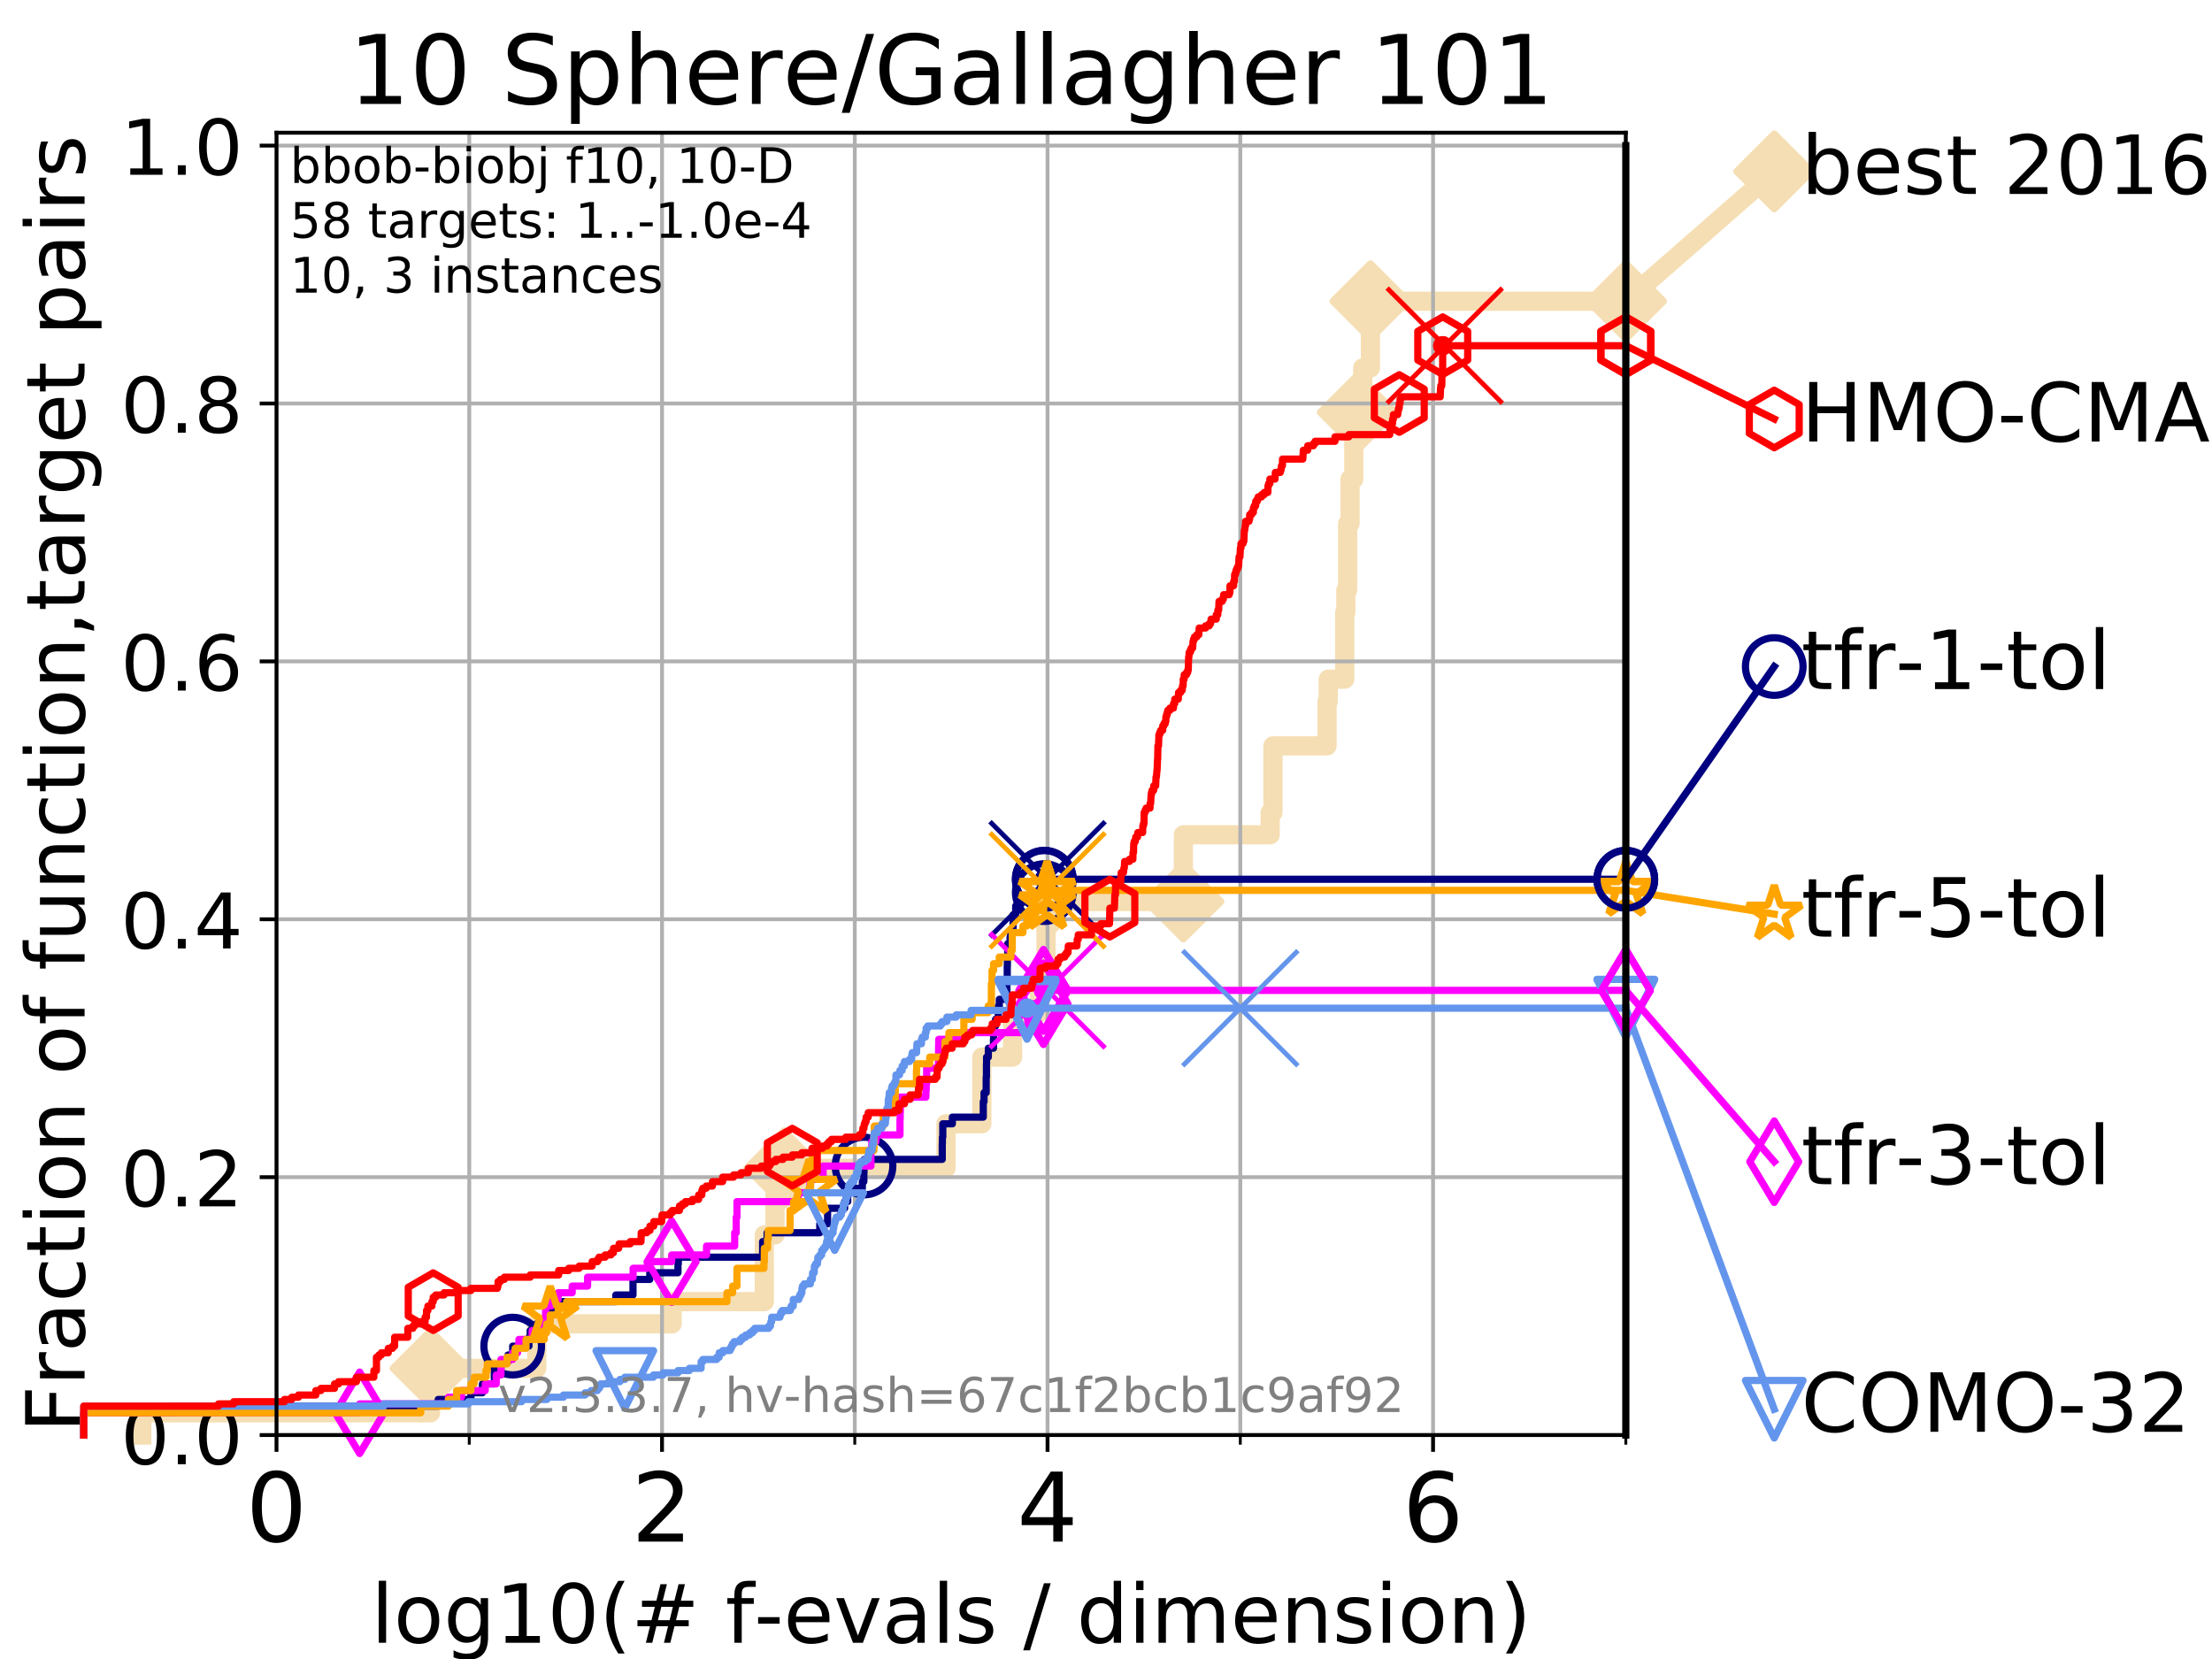 <?xml version="1.0" encoding="utf-8" standalone="no"?>
<!DOCTYPE svg PUBLIC "-//W3C//DTD SVG 1.1//EN"
  "http://www.w3.org/Graphics/SVG/1.1/DTD/svg11.dtd">
<!-- Created with matplotlib (https://matplotlib.org/) -->
<svg height="345.6pt" version="1.1" viewBox="0 0 460.8 345.6" width="460.8pt" xmlns="http://www.w3.org/2000/svg" xmlns:xlink="http://www.w3.org/1999/xlink">
 <defs>
  <style type="text/css">
*{stroke-linecap:butt;stroke-linejoin:round;}
  </style>
 </defs>
 <g id="figure_1">
  <g id="patch_1">
   <path d="M 0 345.6 
L 460.8 345.6 
L 460.8 0 
L 0 0 
z
" style="fill:#ffffff;"/>
  </g>
  <g id="axes_1">
   <g id="patch_2">
    <path d="M 57.6 298.944 
L 338.688 298.944 
L 338.688 27.648 
L 57.6 27.648 
z
" style="fill:#ffffff;"/>
   </g>
   <g id="line2d_1">
    <path d="M 29.533 298.944 
L 29.533 294.313 
L 89.698 294.313 
L 89.698 285.05 
L 111.82 285.05 
L 111.82 275.788 
L 140.011 275.788 
L 140.011 271.157 
L 159.217 271.157 
L 159.217 257.263 
L 161.443 257.263 
L 161.443 248.001 
L 163.336 248.001 
L 163.336 243.37 
L 197.064 243.37 
L 197.064 234.107 
L 204.54 234.107 
L 204.54 220.214 
L 210.945 220.214 
L 210.945 210.951 
L 216.501 210.951 
L 216.501 201.689 
L 217.903 201.689 
L 217.903 192.426 
L 218.975 192.426 
L 218.975 187.795 
L 246.522 187.795 
L 246.522 173.901 
L 264.599 173.901 
L 264.599 169.27 
L 265.178 169.27 
L 265.178 155.377 
L 276.453 155.377 
L 276.453 146.114 
L 276.694 146.114 
L 276.694 141.483 
L 280.132 141.483 
L 280.132 127.589 
L 280.366 127.589 
L 280.366 122.958 
L 280.739 122.958 
L 280.739 109.065 
L 281.242 109.065 
L 281.242 99.802 
L 282.016 99.802 
L 282.016 90.54 
L 282.846 90.54 
L 282.846 85.909 
L 283.889 85.909 
L 283.889 76.646 
L 285.484 76.646 
L 285.484 62.753 
L 338.688 62.753 
" style="fill:none;stroke:#f5deb3;stroke-linecap:square;stroke-width:4;"/>
   </g>
   <g id="line2d_2">
    <defs>
     <path d="M 0 7.778 
L 7.778 0 
L 0 -7.778 
L -7.778 0 
z
" id="m537929110c" style="stroke:#f5deb3;stroke-linejoin:miter;stroke-width:1.5;"/>
    </defs>
    <g>
     <use style="fill:#f5deb3;stroke:#f5deb3;stroke-linejoin:miter;stroke-width:1.5;" x="89.698" xlink:href="#m537929110c" y="285.05"/>
     <use style="fill:#f5deb3;stroke:#f5deb3;stroke-linejoin:miter;stroke-width:1.5;" x="163.336" xlink:href="#m537929110c" y="243.37"/>
     <use style="fill:#f5deb3;stroke:#f5deb3;stroke-linejoin:miter;stroke-width:1.5;" x="246.522" xlink:href="#m537929110c" y="187.795"/>
     <use style="fill:#f5deb3;stroke:#f5deb3;stroke-linejoin:miter;stroke-width:1.5;" x="282.846" xlink:href="#m537929110c" y="85.909"/>
     <use style="fill:#f5deb3;stroke:#f5deb3;stroke-linejoin:miter;stroke-width:1.5;" x="285.484" xlink:href="#m537929110c" y="62.753"/>
     <use style="fill:#f5deb3;stroke:#f5deb3;stroke-linejoin:miter;stroke-width:1.5;" x="338.688" xlink:href="#m537929110c" y="62.753"/>
    </g>
   </g>
   <g id="line2d_3">
    <path style="fill:none;stroke:#f5deb3;stroke-linecap:square;stroke-width:4;"/>
    <g/>
   </g>
   <g id="line2d_4">
    <path d="M 338.688 62.753 
L 369.608 35.706 
" style="fill:none;stroke:#f5deb3;stroke-linecap:square;stroke-width:4;"/>
    <g>
     <use style="fill:#f5deb3;stroke:#f5deb3;stroke-linejoin:miter;stroke-width:1.5;" x="338.688" xlink:href="#m537929110c" y="62.753"/>
     <use style="fill:#f5deb3;stroke:#f5deb3;stroke-linejoin:miter;stroke-width:1.5;" x="369.608" xlink:href="#m537929110c" y="35.706"/>
    </g>
   </g>
   <g id="matplotlib.axis_1">
    <g id="xtick_1">
     <g id="line2d_5">
      <path clip-path="url(#pae7bb8a2af)" d="M 57.6 298.944 
L 57.6 27.648 
" style="fill:none;stroke:#b0b0b0;stroke-linecap:square;stroke-width:0.8;"/>
     </g>
     <g id="line2d_6">
      <defs>
       <path d="M 0 0 
L 0 3.5 
" id="md823a15574" style="stroke:#000000;stroke-width:0.8;"/>
      </defs>
      <g>
       <use style="stroke:#000000;stroke-width:0.8;" x="57.6" xlink:href="#md823a15574" y="298.944"/>
      </g>
     </g>
     <g id="text_1">
      <!-- 0 -->
      <defs>
       <path d="M 31.781 66.406 
Q 24.172 66.406 20.328 58.906 
Q 16.5 51.422 16.5 36.375 
Q 16.5 21.391 20.328 13.891 
Q 24.172 6.391 31.781 6.391 
Q 39.453 6.391 43.281 13.891 
Q 47.125 21.391 47.125 36.375 
Q 47.125 51.422 43.281 58.906 
Q 39.453 66.406 31.781 66.406 
z
M 31.781 74.219 
Q 44.047 74.219 50.516 64.516 
Q 56.984 54.828 56.984 36.375 
Q 56.984 17.969 50.516 8.266 
Q 44.047 -1.422 31.781 -1.422 
Q 19.531 -1.422 13.062 8.266 
Q 6.594 17.969 6.594 36.375 
Q 6.594 54.828 13.062 64.516 
Q 19.531 74.219 31.781 74.219 
z
" id="DejaVuSans-48"/>
      </defs>
      <g transform="translate(51.237 321.141)scale(0.2 -0.2)">
       <use xlink:href="#DejaVuSans-48"/>
      </g>
     </g>
    </g>
    <g id="xtick_2">
     <g id="line2d_7">
      <path clip-path="url(#pae7bb8a2af)" d="M 137.911 298.944 
L 137.911 27.648 
" style="fill:none;stroke:#b0b0b0;stroke-linecap:square;stroke-width:0.8;"/>
     </g>
     <g id="line2d_8">
      <g>
       <use style="stroke:#000000;stroke-width:0.8;" x="137.911" xlink:href="#md823a15574" y="298.944"/>
      </g>
     </g>
     <g id="text_2">
      <!-- 2 -->
      <defs>
       <path d="M 19.188 8.297 
L 53.609 8.297 
L 53.609 0 
L 7.328 0 
L 7.328 8.297 
Q 12.938 14.109 22.625 23.891 
Q 32.328 33.688 34.812 36.531 
Q 39.547 41.844 41.422 45.531 
Q 43.312 49.219 43.312 52.781 
Q 43.312 58.594 39.234 62.25 
Q 35.156 65.922 28.609 65.922 
Q 23.969 65.922 18.812 64.312 
Q 13.672 62.703 7.812 59.422 
L 7.812 69.391 
Q 13.766 71.781 18.938 73 
Q 24.125 74.219 28.422 74.219 
Q 39.75 74.219 46.484 68.547 
Q 53.219 62.891 53.219 53.422 
Q 53.219 48.922 51.531 44.891 
Q 49.859 40.875 45.406 35.406 
Q 44.188 33.984 37.641 27.219 
Q 31.109 20.453 19.188 8.297 
z
" id="DejaVuSans-50"/>
      </defs>
      <g transform="translate(131.548 321.141)scale(0.2 -0.2)">
       <use xlink:href="#DejaVuSans-50"/>
      </g>
     </g>
    </g>
    <g id="xtick_3">
     <g id="line2d_9">
      <path clip-path="url(#pae7bb8a2af)" d="M 218.222 298.944 
L 218.222 27.648 
" style="fill:none;stroke:#b0b0b0;stroke-linecap:square;stroke-width:0.8;"/>
     </g>
     <g id="line2d_10">
      <g>
       <use style="stroke:#000000;stroke-width:0.8;" x="218.222" xlink:href="#md823a15574" y="298.944"/>
      </g>
     </g>
     <g id="text_3">
      <!-- 4 -->
      <defs>
       <path d="M 37.797 64.312 
L 12.891 25.391 
L 37.797 25.391 
z
M 35.203 72.906 
L 47.609 72.906 
L 47.609 25.391 
L 58.016 25.391 
L 58.016 17.188 
L 47.609 17.188 
L 47.609 0 
L 37.797 0 
L 37.797 17.188 
L 4.891 17.188 
L 4.891 26.703 
z
" id="DejaVuSans-52"/>
      </defs>
      <g transform="translate(211.859 321.141)scale(0.2 -0.2)">
       <use xlink:href="#DejaVuSans-52"/>
      </g>
     </g>
    </g>
    <g id="xtick_4">
     <g id="line2d_11">
      <path clip-path="url(#pae7bb8a2af)" d="M 298.533 298.944 
L 298.533 27.648 
" style="fill:none;stroke:#b0b0b0;stroke-linecap:square;stroke-width:0.8;"/>
     </g>
     <g id="line2d_12">
      <g>
       <use style="stroke:#000000;stroke-width:0.8;" x="298.533" xlink:href="#md823a15574" y="298.944"/>
      </g>
     </g>
     <g id="text_4">
      <!-- 6 -->
      <defs>
       <path d="M 33.016 40.375 
Q 26.375 40.375 22.484 35.828 
Q 18.609 31.297 18.609 23.391 
Q 18.609 15.531 22.484 10.953 
Q 26.375 6.391 33.016 6.391 
Q 39.656 6.391 43.531 10.953 
Q 47.406 15.531 47.406 23.391 
Q 47.406 31.297 43.531 35.828 
Q 39.656 40.375 33.016 40.375 
z
M 52.594 71.297 
L 52.594 62.312 
Q 48.875 64.062 45.094 64.984 
Q 41.312 65.922 37.594 65.922 
Q 27.828 65.922 22.672 59.328 
Q 17.531 52.734 16.797 39.406 
Q 19.672 43.656 24.016 45.922 
Q 28.375 48.188 33.594 48.188 
Q 44.578 48.188 50.953 41.516 
Q 57.328 34.859 57.328 23.391 
Q 57.328 12.156 50.688 5.359 
Q 44.047 -1.422 33.016 -1.422 
Q 20.359 -1.422 13.672 8.266 
Q 6.984 17.969 6.984 36.375 
Q 6.984 53.656 15.188 63.938 
Q 23.391 74.219 37.203 74.219 
Q 40.922 74.219 44.703 73.484 
Q 48.484 72.75 52.594 71.297 
z
" id="DejaVuSans-54"/>
      </defs>
      <g transform="translate(292.17 321.141)scale(0.2 -0.2)">
       <use xlink:href="#DejaVuSans-54"/>
      </g>
     </g>
    </g>
    <g id="xtick_5">
     <g id="line2d_13">
      <path clip-path="url(#pae7bb8a2af)" d="M 97.755 298.944 
L 97.755 27.648 
" style="fill:none;stroke:#b0b0b0;stroke-linecap:square;stroke-width:0.8;"/>
     </g>
     <g id="line2d_14">
      <defs>
       <path d="M 0 0 
L 0 2 
" id="m033dfdde42" style="stroke:#000000;stroke-width:0.6;"/>
      </defs>
      <g>
       <use style="stroke:#000000;stroke-width:0.6;" x="97.755" xlink:href="#m033dfdde42" y="298.944"/>
      </g>
     </g>
    </g>
    <g id="xtick_6">
     <g id="line2d_15">
      <path clip-path="url(#pae7bb8a2af)" d="M 178.066 298.944 
L 178.066 27.648 
" style="fill:none;stroke:#b0b0b0;stroke-linecap:square;stroke-width:0.8;"/>
     </g>
     <g id="line2d_16">
      <g>
       <use style="stroke:#000000;stroke-width:0.6;" x="178.066" xlink:href="#m033dfdde42" y="298.944"/>
      </g>
     </g>
    </g>
    <g id="xtick_7">
     <g id="line2d_17">
      <path clip-path="url(#pae7bb8a2af)" d="M 258.377 298.944 
L 258.377 27.648 
" style="fill:none;stroke:#b0b0b0;stroke-linecap:square;stroke-width:0.8;"/>
     </g>
     <g id="line2d_18">
      <g>
       <use style="stroke:#000000;stroke-width:0.6;" x="258.377" xlink:href="#m033dfdde42" y="298.944"/>
      </g>
     </g>
    </g>
    <g id="xtick_8">
     <g id="line2d_19">
      <path clip-path="url(#pae7bb8a2af)" d="M 338.688 298.944 
L 338.688 27.648 
" style="fill:none;stroke:#b0b0b0;stroke-linecap:square;stroke-width:0.8;"/>
     </g>
     <g id="line2d_20">
      <g>
       <use style="stroke:#000000;stroke-width:0.6;" x="338.688" xlink:href="#m033dfdde42" y="298.944"/>
      </g>
     </g>
    </g>
    <g id="text_5">
     <!-- log10(# f-evals / dimension) -->
     <defs>
      <path d="M 9.422 75.984 
L 18.406 75.984 
L 18.406 0 
L 9.422 0 
z
" id="DejaVuSans-108"/>
      <path d="M 30.609 48.391 
Q 23.391 48.391 19.188 42.75 
Q 14.984 37.109 14.984 27.297 
Q 14.984 17.484 19.156 11.844 
Q 23.344 6.203 30.609 6.203 
Q 37.797 6.203 41.984 11.859 
Q 46.188 17.531 46.188 27.297 
Q 46.188 37.016 41.984 42.703 
Q 37.797 48.391 30.609 48.391 
z
M 30.609 56 
Q 42.328 56 49.016 48.375 
Q 55.719 40.766 55.719 27.297 
Q 55.719 13.875 49.016 6.219 
Q 42.328 -1.422 30.609 -1.422 
Q 18.844 -1.422 12.172 6.219 
Q 5.516 13.875 5.516 27.297 
Q 5.516 40.766 12.172 48.375 
Q 18.844 56 30.609 56 
z
" id="DejaVuSans-111"/>
      <path d="M 45.406 27.984 
Q 45.406 37.75 41.375 43.109 
Q 37.359 48.484 30.078 48.484 
Q 22.859 48.484 18.828 43.109 
Q 14.797 37.75 14.797 27.984 
Q 14.797 18.266 18.828 12.891 
Q 22.859 7.516 30.078 7.516 
Q 37.359 7.516 41.375 12.891 
Q 45.406 18.266 45.406 27.984 
z
M 54.391 6.781 
Q 54.391 -7.172 48.188 -13.984 
Q 42 -20.797 29.203 -20.797 
Q 24.469 -20.797 20.266 -20.094 
Q 16.062 -19.391 12.109 -17.922 
L 12.109 -9.188 
Q 16.062 -11.328 19.922 -12.344 
Q 23.781 -13.375 27.781 -13.375 
Q 36.625 -13.375 41.016 -8.766 
Q 45.406 -4.156 45.406 5.172 
L 45.406 9.625 
Q 42.625 4.781 38.281 2.391 
Q 33.938 0 27.875 0 
Q 17.828 0 11.672 7.656 
Q 5.516 15.328 5.516 27.984 
Q 5.516 40.672 11.672 48.328 
Q 17.828 56 27.875 56 
Q 33.938 56 38.281 53.609 
Q 42.625 51.219 45.406 46.391 
L 45.406 54.688 
L 54.391 54.688 
z
" id="DejaVuSans-103"/>
      <path d="M 12.406 8.297 
L 28.516 8.297 
L 28.516 63.922 
L 10.984 60.406 
L 10.984 69.391 
L 28.422 72.906 
L 38.281 72.906 
L 38.281 8.297 
L 54.391 8.297 
L 54.391 0 
L 12.406 0 
z
" id="DejaVuSans-49"/>
      <path d="M 31 75.875 
Q 24.469 64.656 21.281 53.656 
Q 18.109 42.672 18.109 31.391 
Q 18.109 20.125 21.312 9.062 
Q 24.516 -2 31 -13.188 
L 23.188 -13.188 
Q 15.875 -1.703 12.234 9.375 
Q 8.594 20.453 8.594 31.391 
Q 8.594 42.281 12.203 53.312 
Q 15.828 64.359 23.188 75.875 
z
" id="DejaVuSans-40"/>
      <path d="M 51.125 44 
L 36.922 44 
L 32.812 27.688 
L 47.125 27.688 
z
M 43.797 71.781 
L 38.719 51.516 
L 52.984 51.516 
L 58.109 71.781 
L 65.922 71.781 
L 60.891 51.516 
L 76.125 51.516 
L 76.125 44 
L 58.984 44 
L 54.984 27.688 
L 70.516 27.688 
L 70.516 20.219 
L 53.078 20.219 
L 48 0 
L 40.188 0 
L 45.219 20.219 
L 30.906 20.219 
L 25.875 0 
L 18.016 0 
L 23.094 20.219 
L 7.719 20.219 
L 7.719 27.688 
L 24.906 27.688 
L 29 44 
L 13.281 44 
L 13.281 51.516 
L 30.906 51.516 
L 35.891 71.781 
z
" id="DejaVuSans-35"/>
      <path id="DejaVuSans-32"/>
      <path d="M 37.109 75.984 
L 37.109 68.5 
L 28.516 68.5 
Q 23.688 68.5 21.797 66.547 
Q 19.922 64.594 19.922 59.516 
L 19.922 54.688 
L 34.719 54.688 
L 34.719 47.703 
L 19.922 47.703 
L 19.922 0 
L 10.891 0 
L 10.891 47.703 
L 2.297 47.703 
L 2.297 54.688 
L 10.891 54.688 
L 10.891 58.5 
Q 10.891 67.625 15.141 71.797 
Q 19.391 75.984 28.609 75.984 
z
" id="DejaVuSans-102"/>
      <path d="M 4.891 31.391 
L 31.203 31.391 
L 31.203 23.391 
L 4.891 23.391 
z
" id="DejaVuSans-45"/>
      <path d="M 56.203 29.594 
L 56.203 25.203 
L 14.891 25.203 
Q 15.484 15.922 20.484 11.062 
Q 25.484 6.203 34.422 6.203 
Q 39.594 6.203 44.453 7.469 
Q 49.312 8.734 54.109 11.281 
L 54.109 2.781 
Q 49.266 0.734 44.188 -0.344 
Q 39.109 -1.422 33.891 -1.422 
Q 20.797 -1.422 13.156 6.188 
Q 5.516 13.812 5.516 26.812 
Q 5.516 40.234 12.766 48.109 
Q 20.016 56 32.328 56 
Q 43.359 56 49.781 48.891 
Q 56.203 41.797 56.203 29.594 
z
M 47.219 32.234 
Q 47.125 39.594 43.094 43.984 
Q 39.062 48.391 32.422 48.391 
Q 24.906 48.391 20.391 44.141 
Q 15.875 39.891 15.188 32.172 
z
" id="DejaVuSans-101"/>
      <path d="M 2.984 54.688 
L 12.5 54.688 
L 29.594 8.797 
L 46.688 54.688 
L 56.203 54.688 
L 35.688 0 
L 23.484 0 
z
" id="DejaVuSans-118"/>
      <path d="M 34.281 27.484 
Q 23.391 27.484 19.188 25 
Q 14.984 22.516 14.984 16.5 
Q 14.984 11.719 18.141 8.906 
Q 21.297 6.109 26.703 6.109 
Q 34.188 6.109 38.703 11.406 
Q 43.219 16.703 43.219 25.484 
L 43.219 27.484 
z
M 52.203 31.203 
L 52.203 0 
L 43.219 0 
L 43.219 8.297 
Q 40.141 3.328 35.547 0.953 
Q 30.953 -1.422 24.312 -1.422 
Q 15.922 -1.422 10.953 3.297 
Q 6 8.016 6 15.922 
Q 6 25.141 12.172 29.828 
Q 18.359 34.516 30.609 34.516 
L 43.219 34.516 
L 43.219 35.406 
Q 43.219 41.609 39.141 45 
Q 35.062 48.391 27.688 48.391 
Q 23 48.391 18.547 47.266 
Q 14.109 46.141 10.016 43.891 
L 10.016 52.203 
Q 14.938 54.109 19.578 55.047 
Q 24.219 56 28.609 56 
Q 40.484 56 46.344 49.844 
Q 52.203 43.703 52.203 31.203 
z
" id="DejaVuSans-97"/>
      <path d="M 44.281 53.078 
L 44.281 44.578 
Q 40.484 46.531 36.375 47.5 
Q 32.281 48.484 27.875 48.484 
Q 21.188 48.484 17.844 46.438 
Q 14.5 44.391 14.5 40.281 
Q 14.5 37.156 16.891 35.375 
Q 19.281 33.594 26.516 31.984 
L 29.594 31.297 
Q 39.156 29.25 43.188 25.516 
Q 47.219 21.781 47.219 15.094 
Q 47.219 7.469 41.188 3.016 
Q 35.156 -1.422 24.609 -1.422 
Q 20.219 -1.422 15.453 -0.562 
Q 10.688 0.297 5.422 2 
L 5.422 11.281 
Q 10.406 8.688 15.234 7.391 
Q 20.062 6.109 24.812 6.109 
Q 31.156 6.109 34.562 8.281 
Q 37.984 10.453 37.984 14.406 
Q 37.984 18.062 35.516 20.016 
Q 33.062 21.969 24.703 23.781 
L 21.578 24.516 
Q 13.234 26.266 9.516 29.906 
Q 5.812 33.547 5.812 39.891 
Q 5.812 47.609 11.281 51.797 
Q 16.75 56 26.812 56 
Q 31.781 56 36.172 55.266 
Q 40.578 54.547 44.281 53.078 
z
" id="DejaVuSans-115"/>
      <path d="M 25.391 72.906 
L 33.688 72.906 
L 8.297 -9.281 
L 0 -9.281 
z
" id="DejaVuSans-47"/>
      <path d="M 45.406 46.391 
L 45.406 75.984 
L 54.391 75.984 
L 54.391 0 
L 45.406 0 
L 45.406 8.203 
Q 42.578 3.328 38.25 0.953 
Q 33.938 -1.422 27.875 -1.422 
Q 17.969 -1.422 11.734 6.484 
Q 5.516 14.406 5.516 27.297 
Q 5.516 40.188 11.734 48.094 
Q 17.969 56 27.875 56 
Q 33.938 56 38.25 53.625 
Q 42.578 51.266 45.406 46.391 
z
M 14.797 27.297 
Q 14.797 17.391 18.875 11.75 
Q 22.953 6.109 30.078 6.109 
Q 37.203 6.109 41.297 11.75 
Q 45.406 17.391 45.406 27.297 
Q 45.406 37.203 41.297 42.844 
Q 37.203 48.484 30.078 48.484 
Q 22.953 48.484 18.875 42.844 
Q 14.797 37.203 14.797 27.297 
z
" id="DejaVuSans-100"/>
      <path d="M 9.422 54.688 
L 18.406 54.688 
L 18.406 0 
L 9.422 0 
z
M 9.422 75.984 
L 18.406 75.984 
L 18.406 64.594 
L 9.422 64.594 
z
" id="DejaVuSans-105"/>
      <path d="M 52 44.188 
Q 55.375 50.25 60.062 53.125 
Q 64.75 56 71.094 56 
Q 79.641 56 84.281 50.016 
Q 88.922 44.047 88.922 33.016 
L 88.922 0 
L 79.891 0 
L 79.891 32.719 
Q 79.891 40.578 77.094 44.375 
Q 74.312 48.188 68.609 48.188 
Q 61.625 48.188 57.562 43.547 
Q 53.516 38.922 53.516 30.906 
L 53.516 0 
L 44.484 0 
L 44.484 32.719 
Q 44.484 40.625 41.703 44.406 
Q 38.922 48.188 33.109 48.188 
Q 26.219 48.188 22.156 43.531 
Q 18.109 38.875 18.109 30.906 
L 18.109 0 
L 9.078 0 
L 9.078 54.688 
L 18.109 54.688 
L 18.109 46.188 
Q 21.188 51.219 25.484 53.609 
Q 29.781 56 35.688 56 
Q 41.656 56 45.828 52.969 
Q 50 49.953 52 44.188 
z
" id="DejaVuSans-109"/>
      <path d="M 54.891 33.016 
L 54.891 0 
L 45.906 0 
L 45.906 32.719 
Q 45.906 40.484 42.875 44.328 
Q 39.844 48.188 33.797 48.188 
Q 26.516 48.188 22.312 43.547 
Q 18.109 38.922 18.109 30.906 
L 18.109 0 
L 9.078 0 
L 9.078 54.688 
L 18.109 54.688 
L 18.109 46.188 
Q 21.344 51.125 25.703 53.562 
Q 30.078 56 35.797 56 
Q 45.219 56 50.047 50.172 
Q 54.891 44.344 54.891 33.016 
z
" id="DejaVuSans-110"/>
      <path d="M 8.016 75.875 
L 15.828 75.875 
Q 23.141 64.359 26.781 53.312 
Q 30.422 42.281 30.422 31.391 
Q 30.422 20.453 26.781 9.375 
Q 23.141 -1.703 15.828 -13.188 
L 8.016 -13.188 
Q 14.5 -2 17.703 9.062 
Q 20.906 20.125 20.906 31.391 
Q 20.906 42.672 17.703 53.656 
Q 14.5 64.656 8.016 75.875 
z
" id="DejaVuSans-41"/>
     </defs>
     <g transform="translate(77.303 342.218)scale(0.17 -0.17)">
      <use xlink:href="#DejaVuSans-108"/>
      <use x="27.783" xlink:href="#DejaVuSans-111"/>
      <use x="88.965" xlink:href="#DejaVuSans-103"/>
      <use x="152.441" xlink:href="#DejaVuSans-49"/>
      <use x="216.064" xlink:href="#DejaVuSans-48"/>
      <use x="279.688" xlink:href="#DejaVuSans-40"/>
      <use x="318.701" xlink:href="#DejaVuSans-35"/>
      <use x="402.49" xlink:href="#DejaVuSans-32"/>
      <use x="434.277" xlink:href="#DejaVuSans-102"/>
      <use x="469.404" xlink:href="#DejaVuSans-45"/>
      <use x="505.488" xlink:href="#DejaVuSans-101"/>
      <use x="567.012" xlink:href="#DejaVuSans-118"/>
      <use x="626.191" xlink:href="#DejaVuSans-97"/>
      <use x="687.471" xlink:href="#DejaVuSans-108"/>
      <use x="715.254" xlink:href="#DejaVuSans-115"/>
      <use x="767.354" xlink:href="#DejaVuSans-32"/>
      <use x="799.141" xlink:href="#DejaVuSans-47"/>
      <use x="832.832" xlink:href="#DejaVuSans-32"/>
      <use x="864.619" xlink:href="#DejaVuSans-100"/>
      <use x="928.096" xlink:href="#DejaVuSans-105"/>
      <use x="955.879" xlink:href="#DejaVuSans-109"/>
      <use x="1053.291" xlink:href="#DejaVuSans-101"/>
      <use x="1114.814" xlink:href="#DejaVuSans-110"/>
      <use x="1178.193" xlink:href="#DejaVuSans-115"/>
      <use x="1230.293" xlink:href="#DejaVuSans-105"/>
      <use x="1258.076" xlink:href="#DejaVuSans-111"/>
      <use x="1319.258" xlink:href="#DejaVuSans-110"/>
      <use x="1382.637" xlink:href="#DejaVuSans-41"/>
     </g>
    </g>
   </g>
   <g id="matplotlib.axis_2">
    <g id="ytick_1">
     <g id="line2d_21">
      <path clip-path="url(#pae7bb8a2af)" d="M 57.6 298.944 
L 338.688 298.944 
" style="fill:none;stroke:#b0b0b0;stroke-linecap:square;stroke-width:0.8;"/>
     </g>
     <g id="line2d_22">
      <defs>
       <path d="M 0 0 
L -3.5 0 
" id="m44a54af9b4" style="stroke:#000000;stroke-width:0.8;"/>
      </defs>
      <g>
       <use style="stroke:#000000;stroke-width:0.8;" x="57.6" xlink:href="#m44a54af9b4" y="298.944"/>
      </g>
     </g>
     <g id="text_6">
      <!-- 0.0 -->
      <defs>
       <path d="M 10.688 12.406 
L 21 12.406 
L 21 0 
L 10.688 0 
z
" id="DejaVuSans-46"/>
      </defs>
      <g transform="translate(25.155 305.023)scale(0.16 -0.16)">
       <use xlink:href="#DejaVuSans-48"/>
       <use x="63.623" xlink:href="#DejaVuSans-46"/>
       <use x="95.41" xlink:href="#DejaVuSans-48"/>
      </g>
     </g>
    </g>
    <g id="ytick_2">
     <g id="line2d_23">
      <path clip-path="url(#pae7bb8a2af)" d="M 57.6 245.222 
L 338.688 245.222 
" style="fill:none;stroke:#b0b0b0;stroke-linecap:square;stroke-width:0.8;"/>
     </g>
     <g id="line2d_24">
      <g>
       <use style="stroke:#000000;stroke-width:0.8;" x="57.6" xlink:href="#m44a54af9b4" y="245.222"/>
      </g>
     </g>
     <g id="text_7">
      <!-- 0.2 -->
      <g transform="translate(25.155 251.301)scale(0.16 -0.16)">
       <use xlink:href="#DejaVuSans-48"/>
       <use x="63.623" xlink:href="#DejaVuSans-46"/>
       <use x="95.41" xlink:href="#DejaVuSans-50"/>
      </g>
     </g>
    </g>
    <g id="ytick_3">
     <g id="line2d_25">
      <path clip-path="url(#pae7bb8a2af)" d="M 57.6 191.5 
L 338.688 191.5 
" style="fill:none;stroke:#b0b0b0;stroke-linecap:square;stroke-width:0.8;"/>
     </g>
     <g id="line2d_26">
      <g>
       <use style="stroke:#000000;stroke-width:0.8;" x="57.6" xlink:href="#m44a54af9b4" y="191.5"/>
      </g>
     </g>
     <g id="text_8">
      <!-- 0.4 -->
      <g transform="translate(25.155 197.579)scale(0.16 -0.16)">
       <use xlink:href="#DejaVuSans-48"/>
       <use x="63.623" xlink:href="#DejaVuSans-46"/>
       <use x="95.41" xlink:href="#DejaVuSans-52"/>
      </g>
     </g>
    </g>
    <g id="ytick_4">
     <g id="line2d_27">
      <path clip-path="url(#pae7bb8a2af)" d="M 57.6 137.778 
L 338.688 137.778 
" style="fill:none;stroke:#b0b0b0;stroke-linecap:square;stroke-width:0.8;"/>
     </g>
     <g id="line2d_28">
      <g>
       <use style="stroke:#000000;stroke-width:0.8;" x="57.6" xlink:href="#m44a54af9b4" y="137.778"/>
      </g>
     </g>
     <g id="text_9">
      <!-- 0.6 -->
      <g transform="translate(25.155 143.857)scale(0.16 -0.16)">
       <use xlink:href="#DejaVuSans-48"/>
       <use x="63.623" xlink:href="#DejaVuSans-46"/>
       <use x="95.41" xlink:href="#DejaVuSans-54"/>
      </g>
     </g>
    </g>
    <g id="ytick_5">
     <g id="line2d_29">
      <path clip-path="url(#pae7bb8a2af)" d="M 57.6 84.056 
L 338.688 84.056 
" style="fill:none;stroke:#b0b0b0;stroke-linecap:square;stroke-width:0.8;"/>
     </g>
     <g id="line2d_30">
      <g>
       <use style="stroke:#000000;stroke-width:0.8;" x="57.6" xlink:href="#m44a54af9b4" y="84.056"/>
      </g>
     </g>
     <g id="text_10">
      <!-- 0.8 -->
      <defs>
       <path d="M 31.781 34.625 
Q 24.75 34.625 20.719 30.859 
Q 16.703 27.094 16.703 20.516 
Q 16.703 13.922 20.719 10.156 
Q 24.75 6.391 31.781 6.391 
Q 38.812 6.391 42.859 10.172 
Q 46.922 13.969 46.922 20.516 
Q 46.922 27.094 42.891 30.859 
Q 38.875 34.625 31.781 34.625 
z
M 21.922 38.812 
Q 15.578 40.375 12.031 44.719 
Q 8.5 49.078 8.5 55.328 
Q 8.5 64.062 14.719 69.141 
Q 20.953 74.219 31.781 74.219 
Q 42.672 74.219 48.875 69.141 
Q 55.078 64.062 55.078 55.328 
Q 55.078 49.078 51.531 44.719 
Q 48 40.375 41.703 38.812 
Q 48.828 37.156 52.797 32.312 
Q 56.781 27.484 56.781 20.516 
Q 56.781 9.906 50.312 4.234 
Q 43.844 -1.422 31.781 -1.422 
Q 19.734 -1.422 13.25 4.234 
Q 6.781 9.906 6.781 20.516 
Q 6.781 27.484 10.781 32.312 
Q 14.797 37.156 21.922 38.812 
z
M 18.312 54.391 
Q 18.312 48.734 21.844 45.562 
Q 25.391 42.391 31.781 42.391 
Q 38.141 42.391 41.719 45.562 
Q 45.312 48.734 45.312 54.391 
Q 45.312 60.062 41.719 63.234 
Q 38.141 66.406 31.781 66.406 
Q 25.391 66.406 21.844 63.234 
Q 18.312 60.062 18.312 54.391 
z
" id="DejaVuSans-56"/>
      </defs>
      <g transform="translate(25.155 90.135)scale(0.16 -0.16)">
       <use xlink:href="#DejaVuSans-48"/>
       <use x="63.623" xlink:href="#DejaVuSans-46"/>
       <use x="95.41" xlink:href="#DejaVuSans-56"/>
      </g>
     </g>
    </g>
    <g id="ytick_6">
     <g id="line2d_31">
      <path clip-path="url(#pae7bb8a2af)" d="M 57.6 30.334 
L 338.688 30.334 
" style="fill:none;stroke:#b0b0b0;stroke-linecap:square;stroke-width:0.8;"/>
     </g>
     <g id="line2d_32">
      <g>
       <use style="stroke:#000000;stroke-width:0.8;" x="57.6" xlink:href="#m44a54af9b4" y="30.334"/>
      </g>
     </g>
     <g id="text_11">
      <!-- 1.0 -->
      <g transform="translate(25.155 36.413)scale(0.16 -0.16)">
       <use xlink:href="#DejaVuSans-49"/>
       <use x="63.623" xlink:href="#DejaVuSans-46"/>
       <use x="95.41" xlink:href="#DejaVuSans-48"/>
      </g>
     </g>
    </g>
    <g id="text_12">
     <!-- Fraction of function,target pairs -->
     <defs>
      <path d="M 9.812 72.906 
L 51.703 72.906 
L 51.703 64.594 
L 19.672 64.594 
L 19.672 43.109 
L 48.578 43.109 
L 48.578 34.812 
L 19.672 34.812 
L 19.672 0 
L 9.812 0 
z
" id="DejaVuSans-70"/>
      <path d="M 41.109 46.297 
Q 39.594 47.172 37.812 47.578 
Q 36.031 48 33.891 48 
Q 26.266 48 22.188 43.047 
Q 18.109 38.094 18.109 28.812 
L 18.109 0 
L 9.078 0 
L 9.078 54.688 
L 18.109 54.688 
L 18.109 46.188 
Q 20.953 51.172 25.484 53.578 
Q 30.031 56 36.531 56 
Q 37.453 56 38.578 55.875 
Q 39.703 55.766 41.062 55.516 
z
" id="DejaVuSans-114"/>
      <path d="M 48.781 52.594 
L 48.781 44.188 
Q 44.969 46.297 41.141 47.344 
Q 37.312 48.391 33.406 48.391 
Q 24.656 48.391 19.812 42.844 
Q 14.984 37.312 14.984 27.297 
Q 14.984 17.281 19.812 11.734 
Q 24.656 6.203 33.406 6.203 
Q 37.312 6.203 41.141 7.25 
Q 44.969 8.297 48.781 10.406 
L 48.781 2.094 
Q 45.016 0.344 40.984 -0.531 
Q 36.969 -1.422 32.422 -1.422 
Q 20.062 -1.422 12.781 6.344 
Q 5.516 14.109 5.516 27.297 
Q 5.516 40.672 12.859 48.328 
Q 20.219 56 33.016 56 
Q 37.156 56 41.109 55.141 
Q 45.062 54.297 48.781 52.594 
z
" id="DejaVuSans-99"/>
      <path d="M 18.312 70.219 
L 18.312 54.688 
L 36.812 54.688 
L 36.812 47.703 
L 18.312 47.703 
L 18.312 18.016 
Q 18.312 11.328 20.141 9.422 
Q 21.969 7.516 27.594 7.516 
L 36.812 7.516 
L 36.812 0 
L 27.594 0 
Q 17.188 0 13.234 3.875 
Q 9.281 7.766 9.281 18.016 
L 9.281 47.703 
L 2.688 47.703 
L 2.688 54.688 
L 9.281 54.688 
L 9.281 70.219 
z
" id="DejaVuSans-116"/>
      <path d="M 8.5 21.578 
L 8.5 54.688 
L 17.484 54.688 
L 17.484 21.922 
Q 17.484 14.156 20.5 10.266 
Q 23.531 6.391 29.594 6.391 
Q 36.859 6.391 41.078 11.031 
Q 45.312 15.672 45.312 23.688 
L 45.312 54.688 
L 54.297 54.688 
L 54.297 0 
L 45.312 0 
L 45.312 8.406 
Q 42.047 3.422 37.719 1 
Q 33.406 -1.422 27.688 -1.422 
Q 18.266 -1.422 13.375 4.438 
Q 8.5 10.297 8.5 21.578 
z
M 31.109 56 
z
" id="DejaVuSans-117"/>
      <path d="M 11.719 12.406 
L 22.016 12.406 
L 22.016 4 
L 14.016 -11.625 
L 7.719 -11.625 
L 11.719 4 
z
" id="DejaVuSans-44"/>
      <path d="M 18.109 8.203 
L 18.109 -20.797 
L 9.078 -20.797 
L 9.078 54.688 
L 18.109 54.688 
L 18.109 46.391 
Q 20.953 51.266 25.266 53.625 
Q 29.594 56 35.594 56 
Q 45.562 56 51.781 48.094 
Q 58.016 40.188 58.016 27.297 
Q 58.016 14.406 51.781 6.484 
Q 45.562 -1.422 35.594 -1.422 
Q 29.594 -1.422 25.266 0.953 
Q 20.953 3.328 18.109 8.203 
z
M 48.688 27.297 
Q 48.688 37.203 44.609 42.844 
Q 40.531 48.484 33.406 48.484 
Q 26.266 48.484 22.188 42.844 
Q 18.109 37.203 18.109 27.297 
Q 18.109 17.391 22.188 11.75 
Q 26.266 6.109 33.406 6.109 
Q 40.531 6.109 44.609 11.75 
Q 48.688 17.391 48.688 27.297 
z
" id="DejaVuSans-112"/>
     </defs>
     <g transform="translate(17.62 298.435)rotate(-90)scale(0.17 -0.17)">
      <use xlink:href="#DejaVuSans-70"/>
      <use x="57.41" xlink:href="#DejaVuSans-114"/>
      <use x="98.523" xlink:href="#DejaVuSans-97"/>
      <use x="159.803" xlink:href="#DejaVuSans-99"/>
      <use x="214.783" xlink:href="#DejaVuSans-116"/>
      <use x="253.992" xlink:href="#DejaVuSans-105"/>
      <use x="281.775" xlink:href="#DejaVuSans-111"/>
      <use x="342.957" xlink:href="#DejaVuSans-110"/>
      <use x="406.336" xlink:href="#DejaVuSans-32"/>
      <use x="438.123" xlink:href="#DejaVuSans-111"/>
      <use x="499.305" xlink:href="#DejaVuSans-102"/>
      <use x="534.51" xlink:href="#DejaVuSans-32"/>
      <use x="566.297" xlink:href="#DejaVuSans-102"/>
      <use x="601.502" xlink:href="#DejaVuSans-117"/>
      <use x="664.881" xlink:href="#DejaVuSans-110"/>
      <use x="728.26" xlink:href="#DejaVuSans-99"/>
      <use x="783.24" xlink:href="#DejaVuSans-116"/>
      <use x="822.449" xlink:href="#DejaVuSans-105"/>
      <use x="850.232" xlink:href="#DejaVuSans-111"/>
      <use x="911.414" xlink:href="#DejaVuSans-110"/>
      <use x="974.793" xlink:href="#DejaVuSans-44"/>
      <use x="1006.58" xlink:href="#DejaVuSans-116"/>
      <use x="1045.789" xlink:href="#DejaVuSans-97"/>
      <use x="1107.068" xlink:href="#DejaVuSans-114"/>
      <use x="1148.166" xlink:href="#DejaVuSans-103"/>
      <use x="1211.643" xlink:href="#DejaVuSans-101"/>
      <use x="1273.166" xlink:href="#DejaVuSans-116"/>
      <use x="1312.375" xlink:href="#DejaVuSans-32"/>
      <use x="1344.162" xlink:href="#DejaVuSans-112"/>
      <use x="1407.639" xlink:href="#DejaVuSans-97"/>
      <use x="1468.918" xlink:href="#DejaVuSans-105"/>
      <use x="1496.701" xlink:href="#DejaVuSans-114"/>
      <use x="1537.814" xlink:href="#DejaVuSans-115"/>
     </g>
    </g>
   </g>
   <g id="line2d_33">
    <defs>
     <path d="M 0 1.5 
C 0.398 1.5 0.779 1.342 1.061 1.061 
C 1.342 0.779 1.5 0.398 1.5 0 
C 1.5 -0.398 1.342 -0.779 1.061 -1.061 
C 0.779 -1.342 0.398 -1.5 0 -1.5 
C -0.398 -1.5 -0.779 -1.342 -1.061 -1.061 
C -1.342 -0.779 -1.5 -0.398 -1.5 0 
C -1.5 0.398 -1.342 0.779 -1.061 1.061 
C -0.779 1.342 -0.398 1.5 0 1.5 
z
" id="mb9fdbc0171" style="stroke:#f5deb3;"/>
    </defs>
    <g>
     <use style="fill:#f5deb3;stroke:#f5deb3;" x="285.484" xlink:href="#mb9fdbc0171" y="62.753"/>
     <use style="fill:#f5deb3;stroke:#f5deb3;" x="285.484" xlink:href="#mb9fdbc0171" y="62.753"/>
    </g>
   </g>
   <g id="line2d_34">
    <defs>
     <path d="M 0 1.5 
C 0.398 1.5 0.779 1.342 1.061 1.061 
C 1.342 0.779 1.5 0.398 1.5 0 
C 1.5 -0.398 1.342 -0.779 1.061 -1.061 
C 0.779 -1.342 0.398 -1.5 0 -1.5 
C -0.398 -1.5 -0.779 -1.342 -1.061 -1.061 
C -1.342 -0.779 -1.5 -0.398 -1.5 0 
C -1.5 0.398 -1.342 0.779 -1.061 1.061 
C -0.779 1.342 -0.398 1.5 0 1.5 
z
" id="mc1a866b2b1" style="stroke:#000080;"/>
    </defs>
    <g>
     <use style="fill:#000080;stroke:#000080;" x="217.539" xlink:href="#mc1a866b2b1" y="183.164"/>
     <use style="fill:#000080;stroke:#000080;" x="217.539" xlink:href="#mc1a866b2b1" y="183.164"/>
    </g>
   </g>
   <g id="line2d_35">
    <path d="M 17.445 298.944 
L 17.445 294.313 
L 36.604 294.313 
L 36.604 292.923 
L 91.284 292.923 
L 91.284 291.534 
L 98.101 291.534 
L 98.101 290.145 
L 100.493 290.145 
L 100.493 288.292 
L 102.989 288.292 
L 102.989 285.05 
L 104.355 285.05 
L 104.355 283.661 
L 105.843 283.661 
L 105.843 282.272 
L 106.803 282.272 
L 106.803 280.419 
L 110.189 280.419 
L 110.189 278.567 
L 110.443 278.567 
L 110.443 277.177 
L 111.742 277.177 
L 111.742 275.788 
L 113.735 275.788 
L 113.735 274.399 
L 114.148 274.399 
L 114.148 272.546 
L 116.02 272.546 
L 116.02 271.157 
L 128.291 271.157 
L 128.291 269.767 
L 131.864 269.767 
L 131.864 266.526 
L 135.362 266.526 
L 135.362 265.136 
L 141.235 265.136 
L 141.235 263.284 
L 141.307 263.284 
L 141.307 261.894 
L 158.869 261.894 
L 158.869 258.653 
L 159.798 258.653 
L 159.798 256.8 
L 170.775 256.8 
L 170.775 254.948 
L 172.4 254.948 
L 172.4 251.706 
L 175.959 251.706 
L 175.959 250.316 
L 176.597 250.316 
L 176.597 247.538 
L 179.641 247.538 
L 179.641 246.148 
L 179.957 246.148 
L 179.957 244.296 
L 179.991 244.296 
L 179.991 242.906 
L 180.077 242.906 
L 180.077 241.517 
L 196.285 241.517 
L 196.285 238.275 
L 196.312 238.275 
L 196.312 236.886 
L 196.4 236.886 
L 196.4 234.107 
L 198.396 234.107 
L 198.396 232.718 
L 204.835 232.718 
L 204.835 229.476 
L 204.996 229.476 
L 204.996 227.623 
L 205.442 227.623 
L 205.442 224.382 
L 205.495 224.382 
L 205.495 221.603 
L 205.519 221.603 
L 205.519 220.214 
L 205.891 220.214 
L 205.891 218.361 
L 206.96 218.361 
L 206.96 216.509 
L 206.986 216.509 
L 206.986 213.73 
L 207.394 213.73 
L 207.394 212.34 
L 207.959 212.34 
L 207.959 209.562 
L 208.178 209.562 
L 208.178 208.172 
L 209.756 208.172 
L 209.756 204.467 
L 209.827 204.467 
L 209.827 201.226 
L 209.856 201.226 
L 209.856 199.836 
L 209.926 199.836 
L 209.926 196.594 
L 210.42 196.594 
L 210.42 195.205 
L 210.527 195.205 
L 210.527 193.816 
L 211.046 193.816 
L 211.046 190.574 
L 211.585 190.574 
L 211.585 188.721 
L 212.095 188.721 
L 212.095 187.332 
L 214.872 187.332 
L 214.872 185.943 
L 217.539 185.943 
L 217.539 183.164 
L 338.688 183.164 
" style="fill:none;stroke:#000080;stroke-linecap:square;stroke-width:1.5;"/>
   </g>
   <g id="line2d_36">
    <defs>
     <path d="M 0 6 
C 1.591 6 3.117 5.368 4.243 4.243 
C 5.368 3.117 6 1.591 6 0 
C 6 -1.591 5.368 -3.117 4.243 -4.243 
C 3.117 -5.368 1.591 -6 0 -6 
C -1.591 -6 -3.117 -5.368 -4.243 -4.243 
C -5.368 -3.117 -6 -1.591 -6 0 
C -6 1.591 -5.368 3.117 -4.243 4.243 
C -3.117 5.368 -1.591 6 0 6 
z
" id="m9e9afc6993" style="stroke:#000080;stroke-width:1.5;"/>
    </defs>
    <g>
     <use style="fill-opacity:0;stroke:#000080;stroke-width:1.5;" x="106.803" xlink:href="#m9e9afc6993" y="280.419"/>
     <use style="fill-opacity:0;stroke:#000080;stroke-width:1.5;" x="179.991" xlink:href="#m9e9afc6993" y="242.906"/>
     <use style="fill-opacity:0;stroke:#000080;stroke-width:1.5;" x="217.539" xlink:href="#m9e9afc6993" y="185.943"/>
     <use style="fill-opacity:0;stroke:#000080;stroke-width:1.5;" x="217.539" xlink:href="#m9e9afc6993" y="183.164"/>
     <use style="fill-opacity:0;stroke:#000080;stroke-width:1.5;" x="217.539" xlink:href="#m9e9afc6993" y="183.164"/>
     <use style="fill-opacity:0;stroke:#000080;stroke-width:1.5;" x="338.688" xlink:href="#m9e9afc6993" y="183.164"/>
    </g>
   </g>
   <g id="line2d_37">
    <path style="fill:none;stroke:#000080;stroke-linecap:square;stroke-width:1.5;"/>
    <g/>
   </g>
   <g id="line2d_38">
    <path clip-path="url(#pae7bb8a2af)" d="M 218.223 183.164 
" style="fill:none;stroke:#000080;stroke-linecap:square;stroke-width:1.5;"/>
    <defs>
     <path d="M -12 12 
L 12 -12 
M -12 -12 
L 12 12 
" id="mb8a43e0778" style="stroke:#000080;"/>
    </defs>
    <g clip-path="url(#pae7bb8a2af)">
     <use style="fill:#000080;stroke:#000080;" x="218.223" xlink:href="#mb8a43e0778" y="183.164"/>
    </g>
   </g>
   <g id="line2d_39">
    <defs>
     <path d="M 0 1.5 
C 0.398 1.5 0.779 1.342 1.061 1.061 
C 1.342 0.779 1.5 0.398 1.5 0 
C 1.5 -0.398 1.342 -0.779 1.061 -1.061 
C 0.779 -1.342 0.398 -1.5 0 -1.5 
C -0.398 -1.5 -0.779 -1.342 -1.061 -1.061 
C -1.342 -0.779 -1.5 -0.398 -1.5 0 
C -1.5 0.398 -1.342 0.779 -1.061 1.061 
C -0.779 1.342 -0.398 1.5 0 1.5 
z
" id="m14c46719db" style="stroke:#ff00ff;"/>
    </defs>
    <g>
     <use style="fill:#ff00ff;stroke:#ff00ff;" x="217.372" xlink:href="#m14c46719db" y="206.32"/>
     <use style="fill:#ff00ff;stroke:#ff00ff;" x="217.372" xlink:href="#m14c46719db" y="206.32"/>
    </g>
   </g>
   <g id="line2d_40">
    <path d="M 17.445 298.944 
L 17.445 294.313 
L 74.922 294.313 
L 74.922 292.46 
L 93.422 292.46 
L 93.422 291.071 
L 96.111 291.071 
L 96.111 289.682 
L 101.08 289.682 
L 101.08 288.292 
L 103.372 288.292 
L 103.372 286.44 
L 104.355 286.44 
L 104.355 283.198 
L 106.803 283.198 
L 106.803 281.809 
L 107.811 281.809 
L 107.811 280.419 
L 108.103 280.419 
L 108.103 279.03 
L 110.86 279.03 
L 110.86 277.177 
L 112.581 277.177 
L 112.581 275.325 
L 113.665 275.325 
L 113.665 272.083 
L 114.817 272.083 
L 114.817 270.694 
L 116.263 270.694 
L 116.263 269.304 
L 119.199 269.304 
L 119.199 267.915 
L 122.405 267.915 
L 122.405 266.062 
L 131.889 266.062 
L 131.889 264.21 
L 134.87 264.21 
L 134.87 262.821 
L 139.918 262.821 
L 139.918 261.431 
L 147.185 261.431 
L 147.185 259.579 
L 153.047 259.579 
L 153.047 256.8 
L 153.366 256.8 
L 153.366 253.558 
L 153.524 253.558 
L 153.524 250.316 
L 166.255 250.316 
L 166.255 248.464 
L 168.731 248.464 
L 168.731 247.075 
L 168.752 247.075 
L 168.752 245.685 
L 171.471 245.685 
L 171.471 242.906 
L 181.432 242.906 
L 181.432 239.201 
L 181.604 239.201 
L 181.604 237.812 
L 182.466 237.812 
L 182.466 236.423 
L 187.484 236.423 
L 187.484 233.181 
L 187.518 233.181 
L 187.518 231.792 
L 187.554 231.792 
L 187.554 229.939 
L 187.58 229.939 
L 187.58 228.55 
L 192.879 228.55 
L 192.879 227.16 
L 192.953 227.16 
L 192.953 225.771 
L 193.043 225.771 
L 193.043 222.529 
L 195.499 222.529 
L 195.499 221.14 
L 195.526 221.14 
L 195.526 217.898 
L 195.551 217.898 
L 195.551 216.509 
L 201.068 216.509 
L 201.068 215.119 
L 214.116 215.119 
L 214.116 212.34 
L 214.571 212.34 
L 214.571 209.099 
L 217.372 209.099 
L 217.372 206.32 
L 338.688 206.32 
" style="fill:none;stroke:#ff00ff;stroke-linecap:square;stroke-width:1.5;"/>
   </g>
   <g id="line2d_41">
    <defs>
     <path d="M 0 8.485 
L 5.091 0 
L 0 -8.485 
L -5.091 0 
z
" id="m087cd615ef" style="stroke:#ff00ff;stroke-linejoin:miter;stroke-width:1.5;"/>
    </defs>
    <g>
     <use style="fill-opacity:0;stroke:#ff00ff;stroke-linejoin:miter;stroke-width:1.5;" x="74.922" xlink:href="#m087cd615ef" y="294.313"/>
     <use style="fill-opacity:0;stroke:#ff00ff;stroke-linejoin:miter;stroke-width:1.5;" x="139.918" xlink:href="#m087cd615ef" y="262.821"/>
     <use style="fill-opacity:0;stroke:#ff00ff;stroke-linejoin:miter;stroke-width:1.5;" x="217.372" xlink:href="#m087cd615ef" y="209.099"/>
     <use style="fill-opacity:0;stroke:#ff00ff;stroke-linejoin:miter;stroke-width:1.5;" x="217.372" xlink:href="#m087cd615ef" y="206.32"/>
     <use style="fill-opacity:0;stroke:#ff00ff;stroke-linejoin:miter;stroke-width:1.5;" x="217.372" xlink:href="#m087cd615ef" y="206.32"/>
     <use style="fill-opacity:0;stroke:#ff00ff;stroke-linejoin:miter;stroke-width:1.5;" x="338.688" xlink:href="#m087cd615ef" y="206.32"/>
    </g>
   </g>
   <g id="line2d_42">
    <path style="fill:none;stroke:#ff00ff;stroke-linecap:square;stroke-width:1.5;"/>
    <g/>
   </g>
   <g id="line2d_43">
    <path clip-path="url(#pae7bb8a2af)" d="M 218.222 206.32 
" style="fill:none;stroke:#ff00ff;stroke-linecap:square;stroke-width:1.5;"/>
    <defs>
     <path d="M -12 12 
L 12 -12 
M -12 -12 
L 12 12 
" id="mb965ffd725" style="stroke:#ff00ff;"/>
    </defs>
    <g clip-path="url(#pae7bb8a2af)">
     <use style="fill:#ff00ff;stroke:#ff00ff;" x="218.222" xlink:href="#mb965ffd725" y="206.32"/>
    </g>
   </g>
   <g id="line2d_44">
    <defs>
     <path d="M 0 1.5 
C 0.398 1.5 0.779 1.342 1.061 1.061 
C 1.342 0.779 1.5 0.398 1.5 0 
C 1.5 -0.398 1.342 -0.779 1.061 -1.061 
C 0.779 -1.342 0.398 -1.5 0 -1.5 
C -0.398 -1.5 -0.779 -1.342 -1.061 -1.061 
C -1.342 -0.779 -1.5 -0.398 -1.5 0 
C -1.5 0.398 -1.342 0.779 -1.061 1.061 
C -0.779 1.342 -0.398 1.5 0 1.5 
z
" id="me2b475a207" style="stroke:#ffa500;"/>
    </defs>
    <g>
     <use style="fill:#ffa500;stroke:#ffa500;" x="218.133" xlink:href="#me2b475a207" y="185.479"/>
     <use style="fill:#ffa500;stroke:#ffa500;" x="218.133" xlink:href="#me2b475a207" y="185.479"/>
    </g>
   </g>
   <g id="line2d_45">
    <path d="M 17.445 298.944 
L 17.445 294.313 
L 87.644 294.313 
L 87.644 292.923 
L 93.422 292.923 
L 93.422 291.534 
L 95.125 291.534 
L 95.125 289.682 
L 98.101 289.682 
L 98.101 288.292 
L 98.772 288.292 
L 98.772 286.903 
L 101.223 286.903 
L 101.223 285.514 
L 101.507 285.514 
L 101.507 284.124 
L 105.622 284.124 
L 105.622 282.735 
L 107.314 282.735 
L 107.314 280.882 
L 109.58 280.882 
L 109.58 279.03 
L 113.383 279.03 
L 113.383 277.64 
L 113.874 277.64 
L 113.874 275.788 
L 114.619 275.788 
L 114.619 273.935 
L 116.263 273.935 
L 116.263 272.546 
L 118.04 272.546 
L 118.04 271.157 
L 151.438 271.157 
L 151.438 269.304 
L 152.617 269.304 
L 152.617 267.915 
L 153.517 267.915 
L 153.517 264.21 
L 159.15 264.21 
L 159.15 262.821 
L 159.222 262.821 
L 159.222 260.042 
L 159.887 260.042 
L 159.887 258.189 
L 160.035 258.189 
L 160.035 256.337 
L 164.585 256.337 
L 164.585 254.948 
L 164.592 254.948 
L 164.592 252.169 
L 165.317 252.169 
L 165.317 250.316 
L 168.416 250.316 
L 168.416 248.927 
L 168.549 248.927 
L 168.549 247.538 
L 168.862 247.538 
L 168.862 246.148 
L 168.912 246.148 
L 168.912 244.759 
L 169.012 244.759 
L 169.012 243.37 
L 169.242 243.37 
L 169.242 239.665 
L 182.063 239.665 
L 182.063 236.423 
L 182.124 236.423 
L 182.124 234.57 
L 183.998 234.57 
L 183.998 231.792 
L 185.868 231.792 
L 185.868 229.013 
L 186.499 229.013 
L 186.499 225.771 
L 190.916 225.771 
L 190.916 222.992 
L 190.959 222.992 
L 190.959 221.603 
L 193.677 221.603 
L 193.677 220.214 
L 196.862 220.214 
L 196.862 216.972 
L 197.67 216.972 
L 197.67 215.119 
L 200.792 215.119 
L 200.792 212.34 
L 202.52 212.34 
L 202.52 210.951 
L 205.857 210.951 
L 205.857 209.562 
L 206.507 209.562 
L 206.507 208.172 
L 206.526 208.172 
L 206.526 204.931 
L 206.654 204.931 
L 206.654 202.152 
L 206.976 202.152 
L 206.976 200.762 
L 208.16 200.762 
L 208.16 199.373 
L 210.597 199.373 
L 210.597 197.984 
L 210.872 197.984 
L 210.872 194.279 
L 213.091 194.279 
L 213.091 192.889 
L 213.933 192.889 
L 213.933 191.037 
L 215.736 191.037 
L 215.736 189.648 
L 217.416 189.648 
L 217.416 188.258 
L 218.133 188.258 
L 218.133 185.479 
L 338.688 185.479 
" style="fill:none;stroke:#ffa500;stroke-linecap:square;stroke-width:1.5;"/>
   </g>
   <g id="line2d_46">
    <defs>
     <path d="M 0 -6 
L -1.347 -1.854 
L -5.706 -1.854 
L -2.18 0.708 
L -3.527 4.854 
L -0 2.292 
L 3.527 4.854 
L 2.18 0.708 
L 5.706 -1.854 
L 1.347 -1.854 
z
" id="m7c3af61350" style="stroke:#ffa500;stroke-linejoin:bevel;stroke-width:1.5;"/>
    </defs>
    <g>
     <use style="fill-opacity:0;stroke:#ffa500;stroke-linejoin:bevel;stroke-width:1.5;" x="114.619" xlink:href="#m7c3af61350" y="273.935"/>
     <use style="fill-opacity:0;stroke:#ffa500;stroke-linejoin:bevel;stroke-width:1.5;" x="168.549" xlink:href="#m7c3af61350" y="247.538"/>
     <use style="fill-opacity:0;stroke:#ffa500;stroke-linejoin:bevel;stroke-width:1.5;" x="218.133" xlink:href="#m7c3af61350" y="188.258"/>
     <use style="fill-opacity:0;stroke:#ffa500;stroke-linejoin:bevel;stroke-width:1.5;" x="218.133" xlink:href="#m7c3af61350" y="185.479"/>
     <use style="fill-opacity:0;stroke:#ffa500;stroke-linejoin:bevel;stroke-width:1.5;" x="218.133" xlink:href="#m7c3af61350" y="185.479"/>
     <use style="fill-opacity:0;stroke:#ffa500;stroke-linejoin:bevel;stroke-width:1.5;" x="338.688" xlink:href="#m7c3af61350" y="185.479"/>
    </g>
   </g>
   <g id="line2d_47">
    <path style="fill:none;stroke:#ffa500;stroke-linecap:square;stroke-width:1.5;"/>
    <g/>
   </g>
   <g id="line2d_48">
    <path clip-path="url(#pae7bb8a2af)" d="M 218.223 185.479 
" style="fill:none;stroke:#ffa500;stroke-linecap:square;stroke-width:1.5;"/>
    <defs>
     <path d="M -12 12 
L 12 -12 
M -12 -12 
L 12 12 
" id="mef0f6ef808" style="stroke:#ffa500;"/>
    </defs>
    <g clip-path="url(#pae7bb8a2af)">
     <use style="fill:#ffa500;stroke:#ffa500;" x="218.223" xlink:href="#mef0f6ef808" y="185.479"/>
    </g>
   </g>
   <g id="line2d_49">
    <defs>
     <path d="M 0 1.5 
C 0.398 1.5 0.779 1.342 1.061 1.061 
C 1.342 0.779 1.5 0.398 1.5 0 
C 1.5 -0.398 1.342 -0.779 1.061 -1.061 
C 0.779 -1.342 0.398 -1.5 0 -1.5 
C -0.398 -1.5 -0.779 -1.342 -1.061 -1.061 
C -1.342 -0.779 -1.5 -0.398 -1.5 0 
C -1.5 0.398 -1.342 0.779 -1.061 1.061 
C -0.779 1.342 -0.398 1.5 0 1.5 
z
" id="m050bc2fb76" style="stroke:#6495ed;"/>
    </defs>
    <g>
     <use style="fill:#6495ed;stroke:#6495ed;" x="213.951" xlink:href="#m050bc2fb76" y="210.025"/>
     <use style="fill:#6495ed;stroke:#6495ed;" x="213.951" xlink:href="#m050bc2fb76" y="210.025"/>
    </g>
   </g>
   <g id="line2d_50">
    <path d="M 17.445 298.944 
L 17.445 292.923 
L 79.939 292.923 
L 79.939 292.46 
L 97.58 292.46 
L 97.58 291.997 
L 108.671 291.997 
L 108.671 291.534 
L 113.943 291.534 
L 113.943 291.071 
L 117.373 291.071 
L 117.373 290.608 
L 121.888 290.608 
L 121.888 290.145 
L 123.152 290.145 
L 123.152 289.682 
L 124.444 289.682 
L 124.444 289.218 
L 124.855 289.218 
L 124.855 288.755 
L 125.111 288.755 
L 125.111 288.292 
L 126.773 288.292 
L 126.773 287.829 
L 129.147 287.829 
L 129.147 287.366 
L 130.155 287.366 
L 130.155 286.903 
L 136.112 286.903 
L 136.112 286.44 
L 138.119 286.44 
L 138.119 285.977 
L 141.25 285.977 
L 141.25 285.514 
L 143.603 285.514 
L 143.603 285.05 
L 146.053 285.05 
L 146.053 283.661 
L 146.41 283.661 
L 146.41 283.198 
L 149.305 283.198 
L 149.305 282.735 
L 149.824 282.735 
L 149.824 281.809 
L 150.582 281.809 
L 150.582 281.345 
L 152.092 281.345 
L 152.092 280.882 
L 152.345 280.882 
L 152.345 280.419 
L 152.565 280.419 
L 152.565 279.956 
L 152.922 279.956 
L 152.922 279.493 
L 154.174 279.493 
L 154.174 279.03 
L 154.621 279.03 
L 154.621 278.567 
L 155.342 278.567 
L 155.342 278.104 
L 156.169 278.104 
L 156.169 277.64 
L 156.765 277.64 
L 156.765 277.177 
L 157.215 277.177 
L 157.215 276.714 
L 160.128 276.714 
L 160.128 276.251 
L 160.5 276.251 
L 160.595 275.325 
L 160.737 275.325 
L 160.76 274.399 
L 162.483 274.399 
L 162.483 273.935 
L 162.623 273.935 
L 162.623 273.472 
L 162.946 273.472 
L 162.946 273.009 
L 164.638 273.009 
L 164.638 272.546 
L 164.806 272.546 
L 164.806 272.083 
L 165.252 272.083 
L 165.252 270.694 
L 166.412 270.694 
L 166.412 270.231 
L 166.598 270.231 
L 166.598 269.767 
L 166.856 269.767 
L 166.856 269.304 
L 167.054 269.304 
L 167.054 268.378 
L 167.168 268.378 
L 167.168 267.915 
L 167.516 267.915 
L 167.516 267.452 
L 168.82 267.452 
L 168.82 266.526 
L 169.216 266.526 
L 169.282 265.136 
L 169.617 265.136 
L 169.648 263.747 
L 169.898 263.747 
L 169.898 263.284 
L 170.289 263.284 
L 170.378 261.894 
L 170.78 261.894 
L 170.78 261.431 
L 171.165 261.431 
L 171.165 260.505 
L 171.532 260.505 
L 171.532 260.042 
L 171.891 260.042 
L 171.891 259.579 
L 172.189 259.579 
L 172.189 258.653 
L 172.362 258.653 
L 172.362 258.189 
L 172.48 258.189 
L 172.48 257.726 
L 172.94 257.726 
L 172.94 257.263 
L 173.207 257.263 
L 173.207 256.8 
L 173.558 256.8 
L 173.558 255.874 
L 173.682 255.874 
L 173.78 254.948 
L 173.878 254.948 
L 173.878 254.484 
L 174.035 254.484 
L 174.035 254.021 
L 174.194 254.021 
L 174.194 253.558 
L 174.919 253.558 
L 174.919 253.095 
L 175.261 253.095 
L 175.328 252.169 
L 175.64 252.169 
L 175.674 250.779 
L 176.075 250.779 
L 176.075 250.316 
L 176.204 250.316 
L 176.204 249.39 
L 176.479 249.39 
L 176.479 248.001 
L 176.741 248.001 
L 176.741 247.075 
L 176.996 247.075 
L 176.996 246.611 
L 177.358 246.611 
L 177.358 246.148 
L 177.891 246.148 
L 177.968 245.222 
L 178.388 245.222 
L 178.482 244.296 
L 178.742 244.296 
L 178.742 243.37 
L 178.887 243.37 
L 178.887 242.443 
L 179.339 242.443 
L 179.339 241.98 
L 180.239 241.98 
L 180.239 241.517 
L 180.833 241.517 
L 180.833 240.591 
L 181.006 240.591 
L 181.021 239.665 
L 181.678 239.665 
L 181.72 238.275 
L 181.962 238.275 
L 182.047 236.423 
L 182.133 236.423 
L 182.133 235.96 
L 182.79 235.96 
L 182.79 235.033 
L 183.72 235.033 
L 183.72 234.107 
L 184.431 234.107 
L 184.535 232.718 
L 184.629 232.718 
L 184.629 231.792 
L 184.773 231.792 
L 184.773 230.865 
L 185.039 230.865 
L 185.052 229.013 
L 185.151 229.013 
L 185.25 227.623 
L 185.717 227.623 
L 185.717 226.697 
L 185.831 226.697 
L 185.831 226.234 
L 186.19 226.234 
L 186.19 225.771 
L 186.423 225.771 
L 186.423 225.308 
L 186.622 225.308 
L 186.648 223.918 
L 187.383 223.918 
L 187.461 222.992 
L 187.936 222.992 
L 187.936 222.066 
L 188.4 222.066 
L 188.4 221.14 
L 189.478 221.14 
L 189.478 220.677 
L 189.933 220.677 
L 189.933 219.75 
L 190.045 219.75 
L 190.045 219.287 
L 190.934 219.287 
L 191.013 217.435 
L 191.961 217.435 
L 191.961 216.509 
L 192.125 216.509 
L 192.125 216.045 
L 192.775 216.045 
L 192.775 215.119 
L 192.921 215.119 
L 192.921 214.193 
L 193.264 214.193 
L 193.264 213.73 
L 195.905 213.73 
L 195.905 213.267 
L 196.264 213.267 
L 196.264 212.804 
L 197.255 212.804 
L 197.255 211.877 
L 199.196 211.877 
L 199.196 211.414 
L 202.291 211.414 
L 202.291 210.488 
L 213.951 210.488 
L 213.951 210.025 
L 338.688 210.025 
L 338.688 210.025 
" style="fill:none;stroke:#6495ed;stroke-linecap:square;stroke-width:1.5;"/>
   </g>
   <g id="line2d_51">
    <defs>
     <path d="M -0 6 
L 6 -6 
L -6 -6 
z
" id="mb369f96f14" style="stroke:#6495ed;stroke-linejoin:miter;stroke-width:1.5;"/>
    </defs>
    <g>
     <use style="fill-opacity:0;stroke:#6495ed;stroke-linejoin:miter;stroke-width:1.5;" x="130.155" xlink:href="#mb369f96f14" y="287.366"/>
     <use style="fill-opacity:0;stroke:#6495ed;stroke-linejoin:miter;stroke-width:1.5;" x="173.878" xlink:href="#mb369f96f14" y="254.484"/>
     <use style="fill-opacity:0;stroke:#6495ed;stroke-linejoin:miter;stroke-width:1.5;" x="213.951" xlink:href="#mb369f96f14" y="210.488"/>
     <use style="fill-opacity:0;stroke:#6495ed;stroke-linejoin:miter;stroke-width:1.5;" x="213.951" xlink:href="#mb369f96f14" y="210.025"/>
     <use style="fill-opacity:0;stroke:#6495ed;stroke-linejoin:miter;stroke-width:1.5;" x="213.951" xlink:href="#mb369f96f14" y="210.025"/>
     <use style="fill-opacity:0;stroke:#6495ed;stroke-linejoin:miter;stroke-width:1.5;" x="338.688" xlink:href="#mb369f96f14" y="210.025"/>
    </g>
   </g>
   <g id="line2d_52">
    <path style="fill:none;stroke:#6495ed;stroke-linecap:square;stroke-width:1.5;"/>
    <g/>
   </g>
   <g id="line2d_53">
    <path clip-path="url(#pae7bb8a2af)" d="M 258.377 210.025 
" style="fill:none;stroke:#6495ed;stroke-linecap:square;stroke-width:1.5;"/>
    <defs>
     <path d="M -12 12 
L 12 -12 
M -12 -12 
L 12 12 
" id="ma2bd4c01a2" style="stroke:#6495ed;"/>
    </defs>
    <g clip-path="url(#pae7bb8a2af)">
     <use style="fill:#6495ed;stroke:#6495ed;" x="258.377" xlink:href="#ma2bd4c01a2" y="210.025"/>
    </g>
   </g>
   <g id="line2d_54">
    <defs>
     <path d="M 0 1.5 
C 0.398 1.5 0.779 1.342 1.061 1.061 
C 1.342 0.779 1.5 0.398 1.5 0 
C 1.5 -0.398 1.342 -0.779 1.061 -1.061 
C 0.779 -1.342 0.398 -1.5 0 -1.5 
C -0.398 -1.5 -0.779 -1.342 -1.061 -1.061 
C -1.342 -0.779 -1.5 -0.398 -1.5 0 
C -1.5 0.398 -1.342 0.779 -1.061 1.061 
C -0.779 1.342 -0.398 1.5 0 1.5 
z
" id="m6504b57b37" style="stroke:#ff0000;"/>
    </defs>
    <g>
     <use style="fill:#ff0000;stroke:#ff0000;" x="300.548" xlink:href="#m6504b57b37" y="72.015"/>
     <use style="fill:#ff0000;stroke:#ff0000;" x="300.548" xlink:href="#m6504b57b37" y="72.015"/>
    </g>
   </g>
   <g id="line2d_55">
    <path d="M 17.445 298.944 
L 17.445 292.923 
L 45.512 292.923 
L 45.512 292.46 
L 48.692 292.46 
L 48.692 291.997 
L 59.262 291.997 
L 59.262 291.534 
L 60.78 291.534 
L 60.78 291.071 
L 62.175 291.071 
L 62.175 290.608 
L 65.797 290.608 
L 65.797 289.682 
L 66.854 289.682 
L 66.854 289.218 
L 69.688 289.218 
L 69.688 288.292 
L 70.539 288.292 
L 70.539 287.829 
L 74.263 287.829 
L 74.263 286.903 
L 77.885 286.903 
L 77.885 285.514 
L 78.421 285.514 
L 78.421 282.735 
L 78.942 282.735 
L 78.942 282.272 
L 79.447 282.272 
L 79.447 281.809 
L 80.881 281.809 
L 80.881 280.882 
L 81.776 280.882 
L 81.776 280.419 
L 82.207 280.419 
L 82.207 278.567 
L 84.956 278.567 
L 84.956 276.714 
L 86.013 276.714 
L 86.013 276.251 
L 86.351 276.251 
L 86.351 275.788 
L 87.644 275.788 
L 87.644 275.325 
L 88.554 275.325 
L 88.554 274.399 
L 88.847 274.399 
L 88.847 273.009 
L 89.135 273.009 
L 89.135 272.083 
L 89.973 272.083 
L 89.973 271.157 
L 90.243 271.157 
L 90.243 270.231 
L 90.771 270.231 
L 90.771 269.767 
L 92.504 269.767 
L 92.504 269.304 
L 95.125 269.304 
L 95.125 268.841 
L 98.101 268.841 
L 98.101 268.378 
L 103.623 268.378 
L 103.623 267.915 
L 103.747 267.915 
L 103.747 266.989 
L 104.235 266.989 
L 104.235 266.526 
L 105.057 266.526 
L 105.057 266.062 
L 110.443 266.062 
L 110.443 265.599 
L 116.383 265.599 
L 116.383 264.673 
L 118.471 264.673 
L 118.471 264.21 
L 120.666 264.21 
L 120.666 263.747 
L 123.354 263.747 
L 123.354 262.821 
L 124.482 262.821 
L 124.482 262.357 
L 124.781 262.357 
L 124.781 261.894 
L 126.065 261.894 
L 126.065 261.431 
L 127.262 261.431 
L 127.262 260.968 
L 127.799 260.968 
L 127.799 260.042 
L 128.886 260.042 
L 128.973 259.116 
L 131.287 259.116 
L 131.287 258.653 
L 133.533 258.653 
L 133.578 256.8 
L 134.745 256.8 
L 134.745 256.337 
L 135.402 256.337 
L 135.402 255.411 
L 136.189 255.411 
L 136.189 254.484 
L 137.841 254.484 
L 137.911 253.095 
L 139.605 253.095 
L 139.605 252.632 
L 140.027 252.632 
L 140.027 252.169 
L 141.535 252.169 
L 141.535 251.243 
L 142.134 251.243 
L 142.134 250.779 
L 142.792 250.779 
L 142.792 250.316 
L 144.246 250.316 
L 144.246 249.853 
L 145.542 249.853 
L 145.542 248.927 
L 146.205 248.927 
L 146.205 248.001 
L 146.399 248.001 
L 146.399 247.538 
L 147.113 247.538 
L 147.113 247.075 
L 148.412 247.075 
L 148.412 246.148 
L 150.54 246.148 
L 150.54 245.222 
L 152.804 245.222 
L 152.804 244.759 
L 154.358 244.759 
L 154.358 244.296 
L 155.885 244.296 
L 155.885 243.37 
L 158.594 243.37 
L 158.594 242.906 
L 160.336 242.906 
L 160.336 242.443 
L 160.647 242.443 
L 160.647 241.98 
L 161.609 241.98 
L 161.609 241.517 
L 163.119 241.517 
L 163.119 241.054 
L 165.051 241.054 
L 165.051 240.591 
L 167.034 240.591 
L 167.034 240.128 
L 169.155 240.128 
L 169.155 239.201 
L 171.333 239.201 
L 171.333 238.738 
L 172.284 238.738 
L 172.284 238.275 
L 172.69 238.275 
L 172.69 237.812 
L 173.218 237.812 
L 173.218 237.349 
L 176.19 237.349 
L 176.19 236.886 
L 178.992 236.886 
L 178.992 236.423 
L 179.532 236.423 
L 179.532 235.96 
L 179.751 235.96 
L 179.751 235.033 
L 179.982 235.033 
L 180.055 234.107 
L 180.218 234.107 
L 180.218 233.644 
L 180.428 233.644 
L 180.429 232.718 
L 180.862 232.718 
L 180.862 231.792 
L 186.364 231.792 
L 186.364 231.328 
L 187.259 231.328 
L 187.277 229.939 
L 188.417 229.939 
L 188.417 229.013 
L 189.585 229.013 
L 189.585 228.087 
L 191.263 228.087 
L 191.341 226.697 
L 191.558 226.697 
L 191.562 224.845 
L 194.837 224.845 
L 194.837 224.382 
L 195.203 224.382 
L 195.267 222.529 
L 195.628 222.529 
L 195.628 222.066 
L 195.846 222.066 
L 195.846 221.603 
L 196.26 221.603 
L 196.26 221.14 
L 196.445 221.14 
L 196.445 220.214 
L 196.651 220.214 
L 196.651 219.75 
L 196.774 219.75 
L 196.864 218.824 
L 197.12 218.824 
L 197.12 218.361 
L 198.353 218.361 
L 198.353 217.435 
L 200.673 217.435 
L 200.673 216.972 
L 200.998 216.972 
L 200.998 216.045 
L 201.561 216.045 
L 201.561 215.582 
L 202.416 215.582 
L 202.416 215.119 
L 202.623 215.119 
L 202.623 214.656 
L 206.345 214.656 
L 206.345 214.193 
L 206.704 214.193 
L 206.704 213.267 
L 207.691 213.267 
L 207.691 212.34 
L 209.585 212.34 
L 209.585 211.414 
L 210.585 211.414 
L 210.641 209.562 
L 210.709 209.562 
L 210.709 209.099 
L 210.841 209.099 
L 210.907 207.246 
L 212.5 207.246 
L 212.5 206.783 
L 213.219 206.783 
L 213.219 205.857 
L 214.936 205.857 
L 214.936 204.931 
L 215.16 204.931 
L 215.219 204.004 
L 216.619 204.004 
L 216.698 201.689 
L 217.835 201.689 
L 217.835 201.226 
L 220.031 201.226 
L 220.031 200.762 
L 220.399 200.762 
L 220.399 199.836 
L 220.838 199.836 
L 220.838 199.373 
L 221.802 199.373 
L 221.802 198.91 
L 222.145 198.91 
L 222.145 198.447 
L 222.491 198.447 
L 222.54 197.057 
L 224.35 197.057 
L 224.415 195.668 
L 224.615 195.668 
L 224.615 194.742 
L 227.357 194.742 
L 227.458 192.889 
L 229.332 192.889 
L 229.332 192.426 
L 231.135 192.426 
L 231.202 189.184 
L 232.155 189.184 
L 232.231 186.406 
L 232.372 186.406 
L 232.38 184.553 
L 232.713 184.553 
L 232.713 184.09 
L 232.843 184.09 
L 232.843 183.627 
L 233.472 183.627 
L 233.572 181.775 
L 234.045 181.775 
L 234.124 180.848 
L 234.217 180.848 
L 234.279 179.459 
L 235.294 179.459 
L 235.294 178.996 
L 236.004 178.996 
L 236.024 177.606 
L 236.132 177.606 
L 236.176 175.754 
L 236.263 175.754 
L 236.263 175.291 
L 236.505 175.291 
L 236.599 174.365 
L 236.969 174.365 
L 237.016 173.438 
L 238.028 173.438 
L 238.073 172.049 
L 238.192 172.049 
L 238.192 171.586 
L 238.319 171.586 
L 238.352 169.27 
L 238.542 169.27 
L 238.542 168.807 
L 238.757 168.807 
L 238.757 168.344 
L 239.573 168.344 
L 239.573 167.418 
L 239.696 167.418 
L 239.796 165.565 
L 239.864 165.565 
L 239.864 165.102 
L 239.991 165.102 
L 239.991 164.639 
L 240.337 164.639 
L 240.337 163.713 
L 240.746 163.713 
L 240.821 161.86 
L 240.902 161.86 
L 241.012 160.471 
L 241.042 160.471 
L 241.137 158.155 
L 241.165 158.155 
L 241.215 155.377 
L 241.34 155.377 
L 241.42 153.061 
L 241.583 153.061 
L 241.583 152.598 
L 241.786 152.598 
L 241.786 152.135 
L 242.217 152.135 
L 242.217 151.209 
L 242.465 151.209 
L 242.465 150.745 
L 242.745 150.745 
L 242.745 150.282 
L 242.867 150.282 
L 242.867 149.356 
L 242.991 149.356 
L 242.991 148.893 
L 243.146 148.893 
L 243.146 148.43 
L 243.268 148.43 
L 243.268 147.967 
L 243.717 147.967 
L 243.717 147.504 
L 244.461 147.504 
L 244.461 146.577 
L 244.713 146.577 
L 244.713 145.651 
L 245.452 145.651 
L 245.51 144.262 
L 245.954 144.262 
L 245.954 143.799 
L 246.279 143.799 
L 246.344 142.872 
L 246.471 142.872 
L 246.491 141.483 
L 246.687 141.483 
L 246.687 140.557 
L 247.174 140.557 
L 247.174 140.094 
L 247.413 140.094 
L 247.413 139.631 
L 247.531 139.631 
L 247.617 136.852 
L 247.672 136.852 
L 247.718 135.926 
L 247.946 135.926 
L 247.946 135.462 
L 248.14 135.462 
L 248.14 134.999 
L 248.448 134.999 
L 248.53 133.61 
L 248.629 133.61 
L 248.629 133.147 
L 248.828 133.147 
L 248.828 132.684 
L 249.299 132.684 
L 249.299 132.221 
L 249.74 132.221 
L 249.808 130.831 
L 251.138 130.831 
L 251.138 130.368 
L 251.923 130.368 
L 251.923 129.905 
L 252.202 129.905 
L 252.291 128.979 
L 253.374 128.979 
L 253.374 128.053 
L 253.696 128.053 
L 253.696 127.126 
L 253.861 127.126 
L 253.947 125.274 
L 254.619 125.274 
L 254.619 124.811 
L 254.846 124.811 
L 254.907 123.884 
L 256.065 123.884 
L 256.065 123.421 
L 256.216 123.421 
L 256.235 122.032 
L 256.987 122.032 
L 256.987 121.106 
L 257.161 121.106 
L 257.189 119.716 
L 257.368 119.716 
L 257.368 119.253 
L 257.49 119.253 
L 257.49 118.79 
L 257.685 118.79 
L 257.685 118.327 
L 257.911 118.327 
L 257.911 117.864 
L 258.028 117.864 
L 258.122 116.011 
L 258.301 116.011 
L 258.402 114.159 
L 258.517 114.159 
L 258.517 113.233 
L 258.943 113.233 
L 258.943 112.77 
L 259.118 112.77 
L 259.214 110.454 
L 259.299 110.454 
L 259.392 109.528 
L 259.47 109.528 
L 259.47 108.601 
L 260.192 108.601 
L 260.192 108.138 
L 260.324 108.138 
L 260.324 107.212 
L 260.731 107.212 
L 260.731 106.749 
L 261.098 106.749 
L 261.098 105.823 
L 261.289 105.823 
L 261.289 105.36 
L 261.583 105.36 
L 261.583 104.433 
L 261.907 104.433 
L 261.907 103.97 
L 262.107 103.97 
L 262.107 103.507 
L 262.826 103.507 
L 262.826 103.044 
L 263.361 103.044 
L 263.361 102.581 
L 264.118 102.581 
L 264.144 101.192 
L 264.278 101.192 
L 264.278 100.728 
L 264.54 100.728 
L 264.54 99.802 
L 265.612 99.802 
L 265.674 98.413 
L 266.71 98.413 
L 266.71 97.95 
L 266.86 97.95 
L 266.953 97.023 
L 267.149 97.023 
L 267.172 95.634 
L 271.4 95.634 
L 271.51 93.782 
L 272.426 93.782 
L 272.426 92.855 
L 273.61 92.855 
L 273.61 92.392 
L 273.959 92.392 
L 273.959 91.929 
L 278.1 91.929 
L 278.1 91.003 
L 280.99 91.003 
L 280.99 90.54 
L 289.506 90.54 
L 289.602 89.15 
L 289.658 89.15 
L 289.658 88.687 
L 289.821 88.687 
L 289.821 88.224 
L 290.097 88.224 
L 290.097 87.298 
L 290.266 87.298 
L 290.266 86.372 
L 291.169 86.372 
L 291.261 85.445 
L 291.345 85.445 
L 291.345 84.982 
L 291.496 84.982 
L 291.496 84.056 
L 291.651 84.056 
L 291.651 83.13 
L 291.857 83.13 
L 291.857 82.667 
L 300.025 82.667 
L 300.096 80.814 
L 300.145 80.814 
L 300.145 80.351 
L 300.35 80.351 
L 300.39 78.036 
L 300.525 78.036 
L 300.548 72.015 
L 338.688 72.015 
L 338.688 72.015 
" style="fill:none;stroke:#ff0000;stroke-linecap:square;stroke-width:1.5;"/>
   </g>
   <g id="line2d_56">
    <defs>
     <path d="M 0 -6 
L -5.196 -3 
L -5.196 3 
L -0 6 
L 5.196 3 
L 5.196 -3 
z
" id="mac9a916b3d" style="stroke:#ff0000;stroke-linejoin:miter;stroke-width:1.5;"/>
    </defs>
    <g>
     <use style="fill-opacity:0;stroke:#ff0000;stroke-linejoin:miter;stroke-width:1.5;" x="90.243" xlink:href="#mac9a916b3d" y="271.157"/>
     <use style="fill-opacity:0;stroke:#ff0000;stroke-linejoin:miter;stroke-width:1.5;" x="165.051" xlink:href="#mac9a916b3d" y="241.054"/>
     <use style="fill-opacity:0;stroke:#ff0000;stroke-linejoin:miter;stroke-width:1.5;" x="231.202" xlink:href="#mac9a916b3d" y="189.184"/>
     <use style="fill-opacity:0;stroke:#ff0000;stroke-linejoin:miter;stroke-width:1.5;" x="291.496" xlink:href="#mac9a916b3d" y="84.056"/>
     <use style="fill-opacity:0;stroke:#ff0000;stroke-linejoin:miter;stroke-width:1.5;" x="300.548" xlink:href="#mac9a916b3d" y="72.015"/>
     <use style="fill-opacity:0;stroke:#ff0000;stroke-linejoin:miter;stroke-width:1.5;" x="338.688" xlink:href="#mac9a916b3d" y="72.015"/>
    </g>
   </g>
   <g id="line2d_57">
    <path style="fill:none;stroke:#ff0000;stroke-linecap:square;stroke-width:1.5;"/>
    <g/>
   </g>
   <g id="line2d_58">
    <path clip-path="url(#pae7bb8a2af)" d="M 300.963 72.015 
" style="fill:none;stroke:#ff0000;stroke-linecap:square;stroke-width:1.5;"/>
    <defs>
     <path d="M -12 12 
L 12 -12 
M -12 -12 
L 12 12 
" id="mc8cd9ce119" style="stroke:#ff0000;"/>
    </defs>
    <g clip-path="url(#pae7bb8a2af)">
     <use style="fill:#ff0000;stroke:#ff0000;" x="300.963" xlink:href="#mc8cd9ce119" y="72.015"/>
    </g>
   </g>
   <g id="line2d_59">
    <path d="M 338.688 210.025 
L 369.608 293.572 
" style="fill:none;stroke:#6495ed;stroke-linecap:square;stroke-width:1.5;"/>
    <g>
     <use style="fill-opacity:0;stroke:#6495ed;stroke-linejoin:miter;stroke-width:1.5;" x="338.688" xlink:href="#mb369f96f14" y="210.025"/>
     <use style="fill-opacity:0;stroke:#6495ed;stroke-linejoin:miter;stroke-width:1.5;" x="369.608" xlink:href="#mb369f96f14" y="293.572"/>
    </g>
   </g>
   <g id="line2d_60">
    <path d="M 338.688 206.32 
L 369.608 241.999 
" style="fill:none;stroke:#ff00ff;stroke-linecap:square;stroke-width:1.5;"/>
    <g>
     <use style="fill-opacity:0;stroke:#ff00ff;stroke-linejoin:miter;stroke-width:1.5;" x="338.688" xlink:href="#m087cd615ef" y="206.32"/>
     <use style="fill-opacity:0;stroke:#ff00ff;stroke-linejoin:miter;stroke-width:1.5;" x="369.608" xlink:href="#m087cd615ef" y="241.999"/>
    </g>
   </g>
   <g id="line2d_61">
    <path d="M 338.688 185.479 
L 369.608 190.426 
" style="fill:none;stroke:#ffa500;stroke-linecap:square;stroke-width:1.5;"/>
    <g>
     <use style="fill-opacity:0;stroke:#ffa500;stroke-linejoin:bevel;stroke-width:1.5;" x="338.688" xlink:href="#m7c3af61350" y="185.479"/>
     <use style="fill-opacity:0;stroke:#ffa500;stroke-linejoin:bevel;stroke-width:1.5;" x="369.608" xlink:href="#m7c3af61350" y="190.426"/>
    </g>
   </g>
   <g id="line2d_62">
    <path d="M 338.688 183.164 
L 369.608 138.852 
" style="fill:none;stroke:#000080;stroke-linecap:square;stroke-width:1.5;"/>
    <g>
     <use style="fill-opacity:0;stroke:#000080;stroke-width:1.5;" x="338.688" xlink:href="#m9e9afc6993" y="183.164"/>
     <use style="fill-opacity:0;stroke:#000080;stroke-width:1.5;" x="369.608" xlink:href="#m9e9afc6993" y="138.852"/>
    </g>
   </g>
   <g id="line2d_63">
    <path d="M 338.688 72.015 
L 369.608 87.279 
" style="fill:none;stroke:#ff0000;stroke-linecap:square;stroke-width:1.5;"/>
    <g>
     <use style="fill-opacity:0;stroke:#ff0000;stroke-linejoin:miter;stroke-width:1.5;" x="338.688" xlink:href="#mac9a916b3d" y="72.015"/>
     <use style="fill-opacity:0;stroke:#ff0000;stroke-linejoin:miter;stroke-width:1.5;" x="369.608" xlink:href="#mac9a916b3d" y="87.279"/>
    </g>
   </g>
   <g id="line2d_64">
    <path d="M 338.688 298.944 
L 338.688 30.334 
" style="fill:none;stroke:#000000;stroke-linecap:square;stroke-width:1.5;"/>
   </g>
   <g id="patch_3">
    <path d="M 57.6 298.944 
L 57.6 27.648 
" style="fill:none;stroke:#000000;stroke-linecap:square;stroke-linejoin:miter;stroke-width:0.8;"/>
   </g>
   <g id="patch_4">
    <path d="M 338.688 298.944 
L 338.688 27.648 
" style="fill:none;stroke:#000000;stroke-linecap:square;stroke-linejoin:miter;stroke-width:0.8;"/>
   </g>
   <g id="patch_5">
    <path d="M 57.6 298.944 
L 338.688 298.944 
" style="fill:none;stroke:#000000;stroke-linecap:square;stroke-linejoin:miter;stroke-width:0.8;"/>
   </g>
   <g id="patch_6">
    <path d="M 57.6 27.648 
L 338.688 27.648 
" style="fill:none;stroke:#000000;stroke-linecap:square;stroke-linejoin:miter;stroke-width:0.8;"/>
   </g>
   <g id="text_13">
    <!-- COMO-32 b -->
    <defs>
     <path d="M 64.406 67.281 
L 64.406 56.891 
Q 59.422 61.531 53.781 63.812 
Q 48.141 66.109 41.797 66.109 
Q 29.297 66.109 22.656 58.469 
Q 16.016 50.828 16.016 36.375 
Q 16.016 21.969 22.656 14.328 
Q 29.297 6.688 41.797 6.688 
Q 48.141 6.688 53.781 8.984 
Q 59.422 11.281 64.406 15.922 
L 64.406 5.609 
Q 59.234 2.094 53.438 0.328 
Q 47.656 -1.422 41.219 -1.422 
Q 24.656 -1.422 15.125 8.703 
Q 5.609 18.844 5.609 36.375 
Q 5.609 53.953 15.125 64.078 
Q 24.656 74.219 41.219 74.219 
Q 47.75 74.219 53.531 72.484 
Q 59.328 70.75 64.406 67.281 
z
" id="DejaVuSans-67"/>
     <path d="M 39.406 66.219 
Q 28.656 66.219 22.328 58.203 
Q 16.016 50.203 16.016 36.375 
Q 16.016 22.609 22.328 14.594 
Q 28.656 6.594 39.406 6.594 
Q 50.141 6.594 56.422 14.594 
Q 62.703 22.609 62.703 36.375 
Q 62.703 50.203 56.422 58.203 
Q 50.141 66.219 39.406 66.219 
z
M 39.406 74.219 
Q 54.734 74.219 63.906 63.938 
Q 73.094 53.656 73.094 36.375 
Q 73.094 19.141 63.906 8.859 
Q 54.734 -1.422 39.406 -1.422 
Q 24.031 -1.422 14.812 8.828 
Q 5.609 19.094 5.609 36.375 
Q 5.609 53.656 14.812 63.938 
Q 24.031 74.219 39.406 74.219 
z
" id="DejaVuSans-79"/>
     <path d="M 9.812 72.906 
L 24.516 72.906 
L 43.109 23.297 
L 61.812 72.906 
L 76.516 72.906 
L 76.516 0 
L 66.891 0 
L 66.891 64.016 
L 48.094 14.016 
L 38.188 14.016 
L 19.391 64.016 
L 19.391 0 
L 9.812 0 
z
" id="DejaVuSans-77"/>
     <path d="M 40.578 39.312 
Q 47.656 37.797 51.625 33 
Q 55.609 28.219 55.609 21.188 
Q 55.609 10.406 48.188 4.484 
Q 40.766 -1.422 27.094 -1.422 
Q 22.516 -1.422 17.656 -0.516 
Q 12.797 0.391 7.625 2.203 
L 7.625 11.719 
Q 11.719 9.328 16.594 8.109 
Q 21.484 6.891 26.812 6.891 
Q 36.078 6.891 40.938 10.547 
Q 45.797 14.203 45.797 21.188 
Q 45.797 27.641 41.281 31.266 
Q 36.766 34.906 28.719 34.906 
L 20.219 34.906 
L 20.219 43.016 
L 29.109 43.016 
Q 36.375 43.016 40.234 45.922 
Q 44.094 48.828 44.094 54.297 
Q 44.094 59.906 40.109 62.906 
Q 36.141 65.922 28.719 65.922 
Q 24.656 65.922 20.016 65.031 
Q 15.375 64.156 9.812 62.312 
L 9.812 71.094 
Q 15.438 72.656 20.344 73.438 
Q 25.25 74.219 29.594 74.219 
Q 40.828 74.219 47.359 69.109 
Q 53.906 64.016 53.906 55.328 
Q 53.906 49.266 50.438 45.094 
Q 46.969 40.922 40.578 39.312 
z
" id="DejaVuSans-51"/>
     <path d="M 48.688 27.297 
Q 48.688 37.203 44.609 42.844 
Q 40.531 48.484 33.406 48.484 
Q 26.266 48.484 22.188 42.844 
Q 18.109 37.203 18.109 27.297 
Q 18.109 17.391 22.188 11.75 
Q 26.266 6.109 33.406 6.109 
Q 40.531 6.109 44.609 11.75 
Q 48.688 17.391 48.688 27.297 
z
M 18.109 46.391 
Q 20.953 51.266 25.266 53.625 
Q 29.594 56 35.594 56 
Q 45.562 56 51.781 48.094 
Q 58.016 40.188 58.016 27.297 
Q 58.016 14.406 51.781 6.484 
Q 45.562 -1.422 35.594 -1.422 
Q 29.594 -1.422 25.266 0.953 
Q 20.953 3.328 18.109 8.203 
L 18.109 0 
L 9.078 0 
L 9.078 75.984 
L 18.109 75.984 
z
" id="DejaVuSans-98"/>
    </defs>
    <g transform="translate(375.229 298.263)scale(0.17 -0.17)">
     <use xlink:href="#DejaVuSans-67"/>
     <use x="69.824" xlink:href="#DejaVuSans-79"/>
     <use x="148.535" xlink:href="#DejaVuSans-77"/>
     <use x="234.814" xlink:href="#DejaVuSans-79"/>
     <use x="313.557" xlink:href="#DejaVuSans-45"/>
     <use x="349.641" xlink:href="#DejaVuSans-51"/>
     <use x="413.264" xlink:href="#DejaVuSans-50"/>
     <use x="476.887" xlink:href="#DejaVuSans-32"/>
     <use x="508.674" xlink:href="#DejaVuSans-98"/>
    </g>
   </g>
   <g id="text_14">
    <!-- tfr-3-tol -->
    <g transform="translate(375.229 246.69)scale(0.17 -0.17)">
     <use xlink:href="#DejaVuSans-116"/>
     <use x="39.209" xlink:href="#DejaVuSans-102"/>
     <use x="74.414" xlink:href="#DejaVuSans-114"/>
     <use x="115.434" xlink:href="#DejaVuSans-45"/>
     <use x="151.518" xlink:href="#DejaVuSans-51"/>
     <use x="215.141" xlink:href="#DejaVuSans-45"/>
     <use x="251.225" xlink:href="#DejaVuSans-116"/>
     <use x="290.434" xlink:href="#DejaVuSans-111"/>
     <use x="351.615" xlink:href="#DejaVuSans-108"/>
    </g>
   </g>
   <g id="text_15">
    <!-- tfr-5-tol -->
    <defs>
     <path d="M 10.797 72.906 
L 49.516 72.906 
L 49.516 64.594 
L 19.828 64.594 
L 19.828 46.734 
Q 21.969 47.469 24.109 47.828 
Q 26.266 48.188 28.422 48.188 
Q 40.625 48.188 47.75 41.5 
Q 54.891 34.812 54.891 23.391 
Q 54.891 11.625 47.562 5.094 
Q 40.234 -1.422 26.906 -1.422 
Q 22.312 -1.422 17.547 -0.641 
Q 12.797 0.141 7.719 1.703 
L 7.719 11.625 
Q 12.109 9.234 16.797 8.062 
Q 21.484 6.891 26.703 6.891 
Q 35.156 6.891 40.078 11.328 
Q 45.016 15.766 45.016 23.391 
Q 45.016 31 40.078 35.438 
Q 35.156 39.891 26.703 39.891 
Q 22.75 39.891 18.812 39.016 
Q 14.891 38.141 10.797 36.281 
z
" id="DejaVuSans-53"/>
    </defs>
    <g transform="translate(375.229 195.117)scale(0.17 -0.17)">
     <use xlink:href="#DejaVuSans-116"/>
     <use x="39.209" xlink:href="#DejaVuSans-102"/>
     <use x="74.414" xlink:href="#DejaVuSans-114"/>
     <use x="115.434" xlink:href="#DejaVuSans-45"/>
     <use x="151.518" xlink:href="#DejaVuSans-53"/>
     <use x="215.141" xlink:href="#DejaVuSans-45"/>
     <use x="251.225" xlink:href="#DejaVuSans-116"/>
     <use x="290.434" xlink:href="#DejaVuSans-111"/>
     <use x="351.615" xlink:href="#DejaVuSans-108"/>
    </g>
   </g>
   <g id="text_16">
    <!-- tfr-1-tol -->
    <g transform="translate(375.229 143.543)scale(0.17 -0.17)">
     <use xlink:href="#DejaVuSans-116"/>
     <use x="39.209" xlink:href="#DejaVuSans-102"/>
     <use x="74.414" xlink:href="#DejaVuSans-114"/>
     <use x="115.434" xlink:href="#DejaVuSans-45"/>
     <use x="151.518" xlink:href="#DejaVuSans-49"/>
     <use x="215.141" xlink:href="#DejaVuSans-45"/>
     <use x="251.225" xlink:href="#DejaVuSans-116"/>
     <use x="290.434" xlink:href="#DejaVuSans-111"/>
     <use x="351.615" xlink:href="#DejaVuSans-108"/>
    </g>
   </g>
   <g id="text_17">
    <!-- HMO-CMA-E -->
    <defs>
     <path d="M 9.812 72.906 
L 19.672 72.906 
L 19.672 43.016 
L 55.516 43.016 
L 55.516 72.906 
L 65.375 72.906 
L 65.375 0 
L 55.516 0 
L 55.516 34.719 
L 19.672 34.719 
L 19.672 0 
L 9.812 0 
z
" id="DejaVuSans-72"/>
     <path d="M 34.188 63.188 
L 20.797 26.906 
L 47.609 26.906 
z
M 28.609 72.906 
L 39.797 72.906 
L 67.578 0 
L 57.328 0 
L 50.688 18.703 
L 17.828 18.703 
L 11.188 0 
L 0.781 0 
z
" id="DejaVuSans-65"/>
     <path d="M 9.812 72.906 
L 55.906 72.906 
L 55.906 64.594 
L 19.672 64.594 
L 19.672 43.016 
L 54.391 43.016 
L 54.391 34.719 
L 19.672 34.719 
L 19.672 8.297 
L 56.781 8.297 
L 56.781 0 
L 9.812 0 
z
" id="DejaVuSans-69"/>
    </defs>
    <g transform="translate(375.229 91.97)scale(0.17 -0.17)">
     <use xlink:href="#DejaVuSans-72"/>
     <use x="75.195" xlink:href="#DejaVuSans-77"/>
     <use x="161.475" xlink:href="#DejaVuSans-79"/>
     <use x="240.217" xlink:href="#DejaVuSans-45"/>
     <use x="276.301" xlink:href="#DejaVuSans-67"/>
     <use x="346.125" xlink:href="#DejaVuSans-77"/>
     <use x="432.404" xlink:href="#DejaVuSans-65"/>
     <use x="500.781" xlink:href="#DejaVuSans-45"/>
     <use x="536.865" xlink:href="#DejaVuSans-69"/>
    </g>
   </g>
   <g id="text_18">
    <!-- best 2016 -->
    <g transform="translate(375.229 40.397)scale(0.17 -0.17)">
     <use xlink:href="#DejaVuSans-98"/>
     <use x="63.477" xlink:href="#DejaVuSans-101"/>
     <use x="125" xlink:href="#DejaVuSans-115"/>
     <use x="177.1" xlink:href="#DejaVuSans-116"/>
     <use x="216.309" xlink:href="#DejaVuSans-32"/>
     <use x="248.096" xlink:href="#DejaVuSans-50"/>
     <use x="311.719" xlink:href="#DejaVuSans-48"/>
     <use x="375.342" xlink:href="#DejaVuSans-49"/>
     <use x="438.965" xlink:href="#DejaVuSans-54"/>
    </g>
   </g>
   <g id="text_19">
    <!-- bbob-biobj f10, 10-D -->
    <defs>
     <path d="M 9.422 54.688 
L 18.406 54.688 
L 18.406 -0.984 
Q 18.406 -11.422 14.422 -16.109 
Q 10.453 -20.797 1.609 -20.797 
L -1.812 -20.797 
L -1.812 -13.188 
L 0.594 -13.188 
Q 5.719 -13.188 7.562 -10.812 
Q 9.422 -8.453 9.422 -0.984 
z
M 9.422 75.984 
L 18.406 75.984 
L 18.406 64.594 
L 9.422 64.594 
z
" id="DejaVuSans-106"/>
     <path d="M 19.672 64.797 
L 19.672 8.109 
L 31.594 8.109 
Q 46.688 8.109 53.688 14.938 
Q 60.688 21.781 60.688 36.531 
Q 60.688 51.172 53.688 57.984 
Q 46.688 64.797 31.594 64.797 
z
M 9.812 72.906 
L 30.078 72.906 
Q 51.266 72.906 61.172 64.094 
Q 71.094 55.281 71.094 36.531 
Q 71.094 17.672 61.125 8.828 
Q 51.172 0 30.078 0 
L 9.812 0 
z
" id="DejaVuSans-68"/>
    </defs>
    <g transform="translate(60.411 38.111)scale(0.102 -0.102)">
     <use xlink:href="#DejaVuSans-98"/>
     <use x="63.477" xlink:href="#DejaVuSans-98"/>
     <use x="126.953" xlink:href="#DejaVuSans-111"/>
     <use x="188.135" xlink:href="#DejaVuSans-98"/>
     <use x="251.611" xlink:href="#DejaVuSans-45"/>
     <use x="287.695" xlink:href="#DejaVuSans-98"/>
     <use x="351.172" xlink:href="#DejaVuSans-105"/>
     <use x="378.955" xlink:href="#DejaVuSans-111"/>
     <use x="440.137" xlink:href="#DejaVuSans-98"/>
     <use x="503.613" xlink:href="#DejaVuSans-106"/>
     <use x="531.396" xlink:href="#DejaVuSans-32"/>
     <use x="563.184" xlink:href="#DejaVuSans-102"/>
     <use x="598.389" xlink:href="#DejaVuSans-49"/>
     <use x="662.012" xlink:href="#DejaVuSans-48"/>
     <use x="725.635" xlink:href="#DejaVuSans-44"/>
     <use x="757.422" xlink:href="#DejaVuSans-32"/>
     <use x="789.209" xlink:href="#DejaVuSans-49"/>
     <use x="852.832" xlink:href="#DejaVuSans-48"/>
     <use x="916.455" xlink:href="#DejaVuSans-45"/>
     <use x="952.539" xlink:href="#DejaVuSans-68"/>
    </g>
    <!-- 58 targets: 1..-1.0e-4 -->
    <defs>
     <path d="M 11.719 12.406 
L 22.016 12.406 
L 22.016 0 
L 11.719 0 
z
M 11.719 51.703 
L 22.016 51.703 
L 22.016 39.312 
L 11.719 39.312 
z
" id="DejaVuSans-58"/>
    </defs>
    <g transform="translate(60.411 49.533)scale(0.102 -0.102)">
     <use xlink:href="#DejaVuSans-53"/>
     <use x="63.623" xlink:href="#DejaVuSans-56"/>
     <use x="127.246" xlink:href="#DejaVuSans-32"/>
     <use x="159.033" xlink:href="#DejaVuSans-116"/>
     <use x="198.242" xlink:href="#DejaVuSans-97"/>
     <use x="259.521" xlink:href="#DejaVuSans-114"/>
     <use x="300.619" xlink:href="#DejaVuSans-103"/>
     <use x="364.096" xlink:href="#DejaVuSans-101"/>
     <use x="425.619" xlink:href="#DejaVuSans-116"/>
     <use x="464.828" xlink:href="#DejaVuSans-115"/>
     <use x="516.928" xlink:href="#DejaVuSans-58"/>
     <use x="550.619" xlink:href="#DejaVuSans-32"/>
     <use x="582.406" xlink:href="#DejaVuSans-49"/>
     <use x="646.029" xlink:href="#DejaVuSans-46"/>
     <use x="677.816" xlink:href="#DejaVuSans-46"/>
     <use x="709.604" xlink:href="#DejaVuSans-45"/>
     <use x="745.688" xlink:href="#DejaVuSans-49"/>
     <use x="809.311" xlink:href="#DejaVuSans-46"/>
     <use x="841.098" xlink:href="#DejaVuSans-48"/>
     <use x="904.721" xlink:href="#DejaVuSans-101"/>
     <use x="966.244" xlink:href="#DejaVuSans-45"/>
     <use x="1002.328" xlink:href="#DejaVuSans-52"/>
    </g>
    <!-- 10, 3 instances -->
    <g transform="translate(60.411 60.955)scale(0.102 -0.102)">
     <use xlink:href="#DejaVuSans-49"/>
     <use x="63.623" xlink:href="#DejaVuSans-48"/>
     <use x="127.246" xlink:href="#DejaVuSans-44"/>
     <use x="159.033" xlink:href="#DejaVuSans-32"/>
     <use x="190.82" xlink:href="#DejaVuSans-51"/>
     <use x="254.443" xlink:href="#DejaVuSans-32"/>
     <use x="286.23" xlink:href="#DejaVuSans-105"/>
     <use x="314.014" xlink:href="#DejaVuSans-110"/>
     <use x="377.393" xlink:href="#DejaVuSans-115"/>
     <use x="429.492" xlink:href="#DejaVuSans-116"/>
     <use x="468.701" xlink:href="#DejaVuSans-97"/>
     <use x="529.98" xlink:href="#DejaVuSans-110"/>
     <use x="593.359" xlink:href="#DejaVuSans-99"/>
     <use x="648.34" xlink:href="#DejaVuSans-101"/>
     <use x="709.863" xlink:href="#DejaVuSans-115"/>
    </g>
   </g>
   <g id="text_20">
    <!-- v2.3.3.7, hv-hash=67c1f2bcb1c9af92 -->
    <defs>
     <path d="M 8.203 72.906 
L 55.078 72.906 
L 55.078 68.703 
L 28.609 0 
L 18.312 0 
L 43.219 64.594 
L 8.203 64.594 
z
" id="DejaVuSans-55"/>
     <path d="M 54.891 33.016 
L 54.891 0 
L 45.906 0 
L 45.906 32.719 
Q 45.906 40.484 42.875 44.328 
Q 39.844 48.188 33.797 48.188 
Q 26.516 48.188 22.312 43.547 
Q 18.109 38.922 18.109 30.906 
L 18.109 0 
L 9.078 0 
L 9.078 75.984 
L 18.109 75.984 
L 18.109 46.188 
Q 21.344 51.125 25.703 53.562 
Q 30.078 56 35.797 56 
Q 45.219 56 50.047 50.172 
Q 54.891 44.344 54.891 33.016 
z
" id="DejaVuSans-104"/>
     <path d="M 10.594 45.406 
L 73.188 45.406 
L 73.188 37.203 
L 10.594 37.203 
z
M 10.594 25.484 
L 73.188 25.484 
L 73.188 17.188 
L 10.594 17.188 
z
" id="DejaVuSans-61"/>
     <path d="M 10.984 1.516 
L 10.984 10.5 
Q 14.703 8.734 18.5 7.812 
Q 22.312 6.891 25.984 6.891 
Q 35.75 6.891 40.891 13.453 
Q 46.047 20.016 46.781 33.406 
Q 43.953 29.203 39.594 26.953 
Q 35.25 24.703 29.984 24.703 
Q 19.047 24.703 12.672 31.312 
Q 6.297 37.938 6.297 49.422 
Q 6.297 60.641 12.938 67.422 
Q 19.578 74.219 30.609 74.219 
Q 43.266 74.219 49.922 64.516 
Q 56.594 54.828 56.594 36.375 
Q 56.594 19.141 48.406 8.859 
Q 40.234 -1.422 26.422 -1.422 
Q 22.703 -1.422 18.891 -0.688 
Q 15.094 0.047 10.984 1.516 
z
M 30.609 32.422 
Q 37.25 32.422 41.125 36.953 
Q 45.016 41.5 45.016 49.422 
Q 45.016 57.281 41.125 61.844 
Q 37.25 66.406 30.609 66.406 
Q 23.969 66.406 20.094 61.844 
Q 16.219 57.281 16.219 49.422 
Q 16.219 41.5 20.094 36.953 
Q 23.969 32.422 30.609 32.422 
z
" id="DejaVuSans-57"/>
    </defs>
    <g style="fill:#808080;" transform="translate(103.757 294.151)scale(0.1 -0.1)">
     <use xlink:href="#DejaVuSans-118"/>
     <use x="59.18" xlink:href="#DejaVuSans-50"/>
     <use x="122.803" xlink:href="#DejaVuSans-46"/>
     <use x="154.59" xlink:href="#DejaVuSans-51"/>
     <use x="218.213" xlink:href="#DejaVuSans-46"/>
     <use x="250" xlink:href="#DejaVuSans-51"/>
     <use x="313.623" xlink:href="#DejaVuSans-46"/>
     <use x="345.41" xlink:href="#DejaVuSans-55"/>
     <use x="409.033" xlink:href="#DejaVuSans-44"/>
     <use x="440.82" xlink:href="#DejaVuSans-32"/>
     <use x="472.607" xlink:href="#DejaVuSans-104"/>
     <use x="535.986" xlink:href="#DejaVuSans-118"/>
     <use x="595.135" xlink:href="#DejaVuSans-45"/>
     <use x="631.219" xlink:href="#DejaVuSans-104"/>
     <use x="694.598" xlink:href="#DejaVuSans-97"/>
     <use x="755.877" xlink:href="#DejaVuSans-115"/>
     <use x="807.977" xlink:href="#DejaVuSans-104"/>
     <use x="871.355" xlink:href="#DejaVuSans-61"/>
     <use x="955.145" xlink:href="#DejaVuSans-54"/>
     <use x="1018.768" xlink:href="#DejaVuSans-55"/>
     <use x="1082.391" xlink:href="#DejaVuSans-99"/>
     <use x="1137.371" xlink:href="#DejaVuSans-49"/>
     <use x="1200.994" xlink:href="#DejaVuSans-102"/>
     <use x="1236.199" xlink:href="#DejaVuSans-50"/>
     <use x="1299.822" xlink:href="#DejaVuSans-98"/>
     <use x="1363.299" xlink:href="#DejaVuSans-99"/>
     <use x="1418.279" xlink:href="#DejaVuSans-98"/>
     <use x="1481.756" xlink:href="#DejaVuSans-49"/>
     <use x="1545.379" xlink:href="#DejaVuSans-99"/>
     <use x="1600.359" xlink:href="#DejaVuSans-57"/>
     <use x="1663.982" xlink:href="#DejaVuSans-97"/>
     <use x="1725.262" xlink:href="#DejaVuSans-102"/>
     <use x="1760.467" xlink:href="#DejaVuSans-57"/>
     <use x="1824.09" xlink:href="#DejaVuSans-50"/>
    </g>
   </g>
   <g id="text_21">
    <!-- 10 Sphere/Gallagher 101 -->
    <defs>
     <path d="M 53.516 70.516 
L 53.516 60.891 
Q 47.906 63.578 42.922 64.891 
Q 37.938 66.219 33.297 66.219 
Q 25.25 66.219 20.875 63.094 
Q 16.5 59.969 16.5 54.203 
Q 16.5 49.359 19.406 46.891 
Q 22.312 44.438 30.422 42.922 
L 36.375 41.703 
Q 47.406 39.594 52.656 34.297 
Q 57.906 29 57.906 20.125 
Q 57.906 9.516 50.797 4.047 
Q 43.703 -1.422 29.984 -1.422 
Q 24.812 -1.422 18.969 -0.25 
Q 13.141 0.922 6.891 3.219 
L 6.891 13.375 
Q 12.891 10.016 18.656 8.297 
Q 24.422 6.594 29.984 6.594 
Q 38.422 6.594 43.016 9.906 
Q 47.609 13.234 47.609 19.391 
Q 47.609 24.75 44.312 27.781 
Q 41.016 30.812 33.5 32.328 
L 27.484 33.5 
Q 16.453 35.688 11.516 40.375 
Q 6.594 45.062 6.594 53.422 
Q 6.594 63.094 13.406 68.656 
Q 20.219 74.219 32.172 74.219 
Q 37.312 74.219 42.625 73.281 
Q 47.953 72.359 53.516 70.516 
z
" id="DejaVuSans-83"/>
     <path d="M 59.516 10.406 
L 59.516 29.984 
L 43.406 29.984 
L 43.406 38.094 
L 69.281 38.094 
L 69.281 6.781 
Q 63.578 2.734 56.688 0.656 
Q 49.812 -1.422 42 -1.422 
Q 24.906 -1.422 15.25 8.562 
Q 5.609 18.562 5.609 36.375 
Q 5.609 54.25 15.25 64.234 
Q 24.906 74.219 42 74.219 
Q 49.125 74.219 55.547 72.453 
Q 61.969 70.703 67.391 67.281 
L 67.391 56.781 
Q 61.922 61.422 55.766 63.766 
Q 49.609 66.109 42.828 66.109 
Q 29.438 66.109 22.719 58.641 
Q 16.016 51.172 16.016 36.375 
Q 16.016 21.625 22.719 14.156 
Q 29.438 6.688 42.828 6.688 
Q 48.047 6.688 52.141 7.594 
Q 56.25 8.5 59.516 10.406 
z
" id="DejaVuSans-71"/>
    </defs>
    <g transform="translate(72.647 21.648)scale(0.2 -0.2)">
     <use xlink:href="#DejaVuSans-49"/>
     <use x="63.623" xlink:href="#DejaVuSans-48"/>
     <use x="127.246" xlink:href="#DejaVuSans-32"/>
     <use x="159.033" xlink:href="#DejaVuSans-83"/>
     <use x="222.51" xlink:href="#DejaVuSans-112"/>
     <use x="285.986" xlink:href="#DejaVuSans-104"/>
     <use x="349.365" xlink:href="#DejaVuSans-101"/>
     <use x="410.889" xlink:href="#DejaVuSans-114"/>
     <use x="451.971" xlink:href="#DejaVuSans-101"/>
     <use x="513.494" xlink:href="#DejaVuSans-47"/>
     <use x="547.186" xlink:href="#DejaVuSans-71"/>
     <use x="624.676" xlink:href="#DejaVuSans-97"/>
     <use x="685.955" xlink:href="#DejaVuSans-108"/>
     <use x="713.738" xlink:href="#DejaVuSans-108"/>
     <use x="741.521" xlink:href="#DejaVuSans-97"/>
     <use x="802.801" xlink:href="#DejaVuSans-103"/>
     <use x="866.277" xlink:href="#DejaVuSans-104"/>
     <use x="929.656" xlink:href="#DejaVuSans-101"/>
     <use x="991.18" xlink:href="#DejaVuSans-114"/>
     <use x="1032.293" xlink:href="#DejaVuSans-32"/>
     <use x="1064.08" xlink:href="#DejaVuSans-49"/>
     <use x="1127.703" xlink:href="#DejaVuSans-48"/>
     <use x="1191.326" xlink:href="#DejaVuSans-49"/>
    </g>
   </g>
  </g>
 </g>
 <defs>
  <clipPath id="pae7bb8a2af">
   <rect height="271.296" width="281.088" x="57.6" y="27.648"/>
  </clipPath>
 </defs>
</svg>
